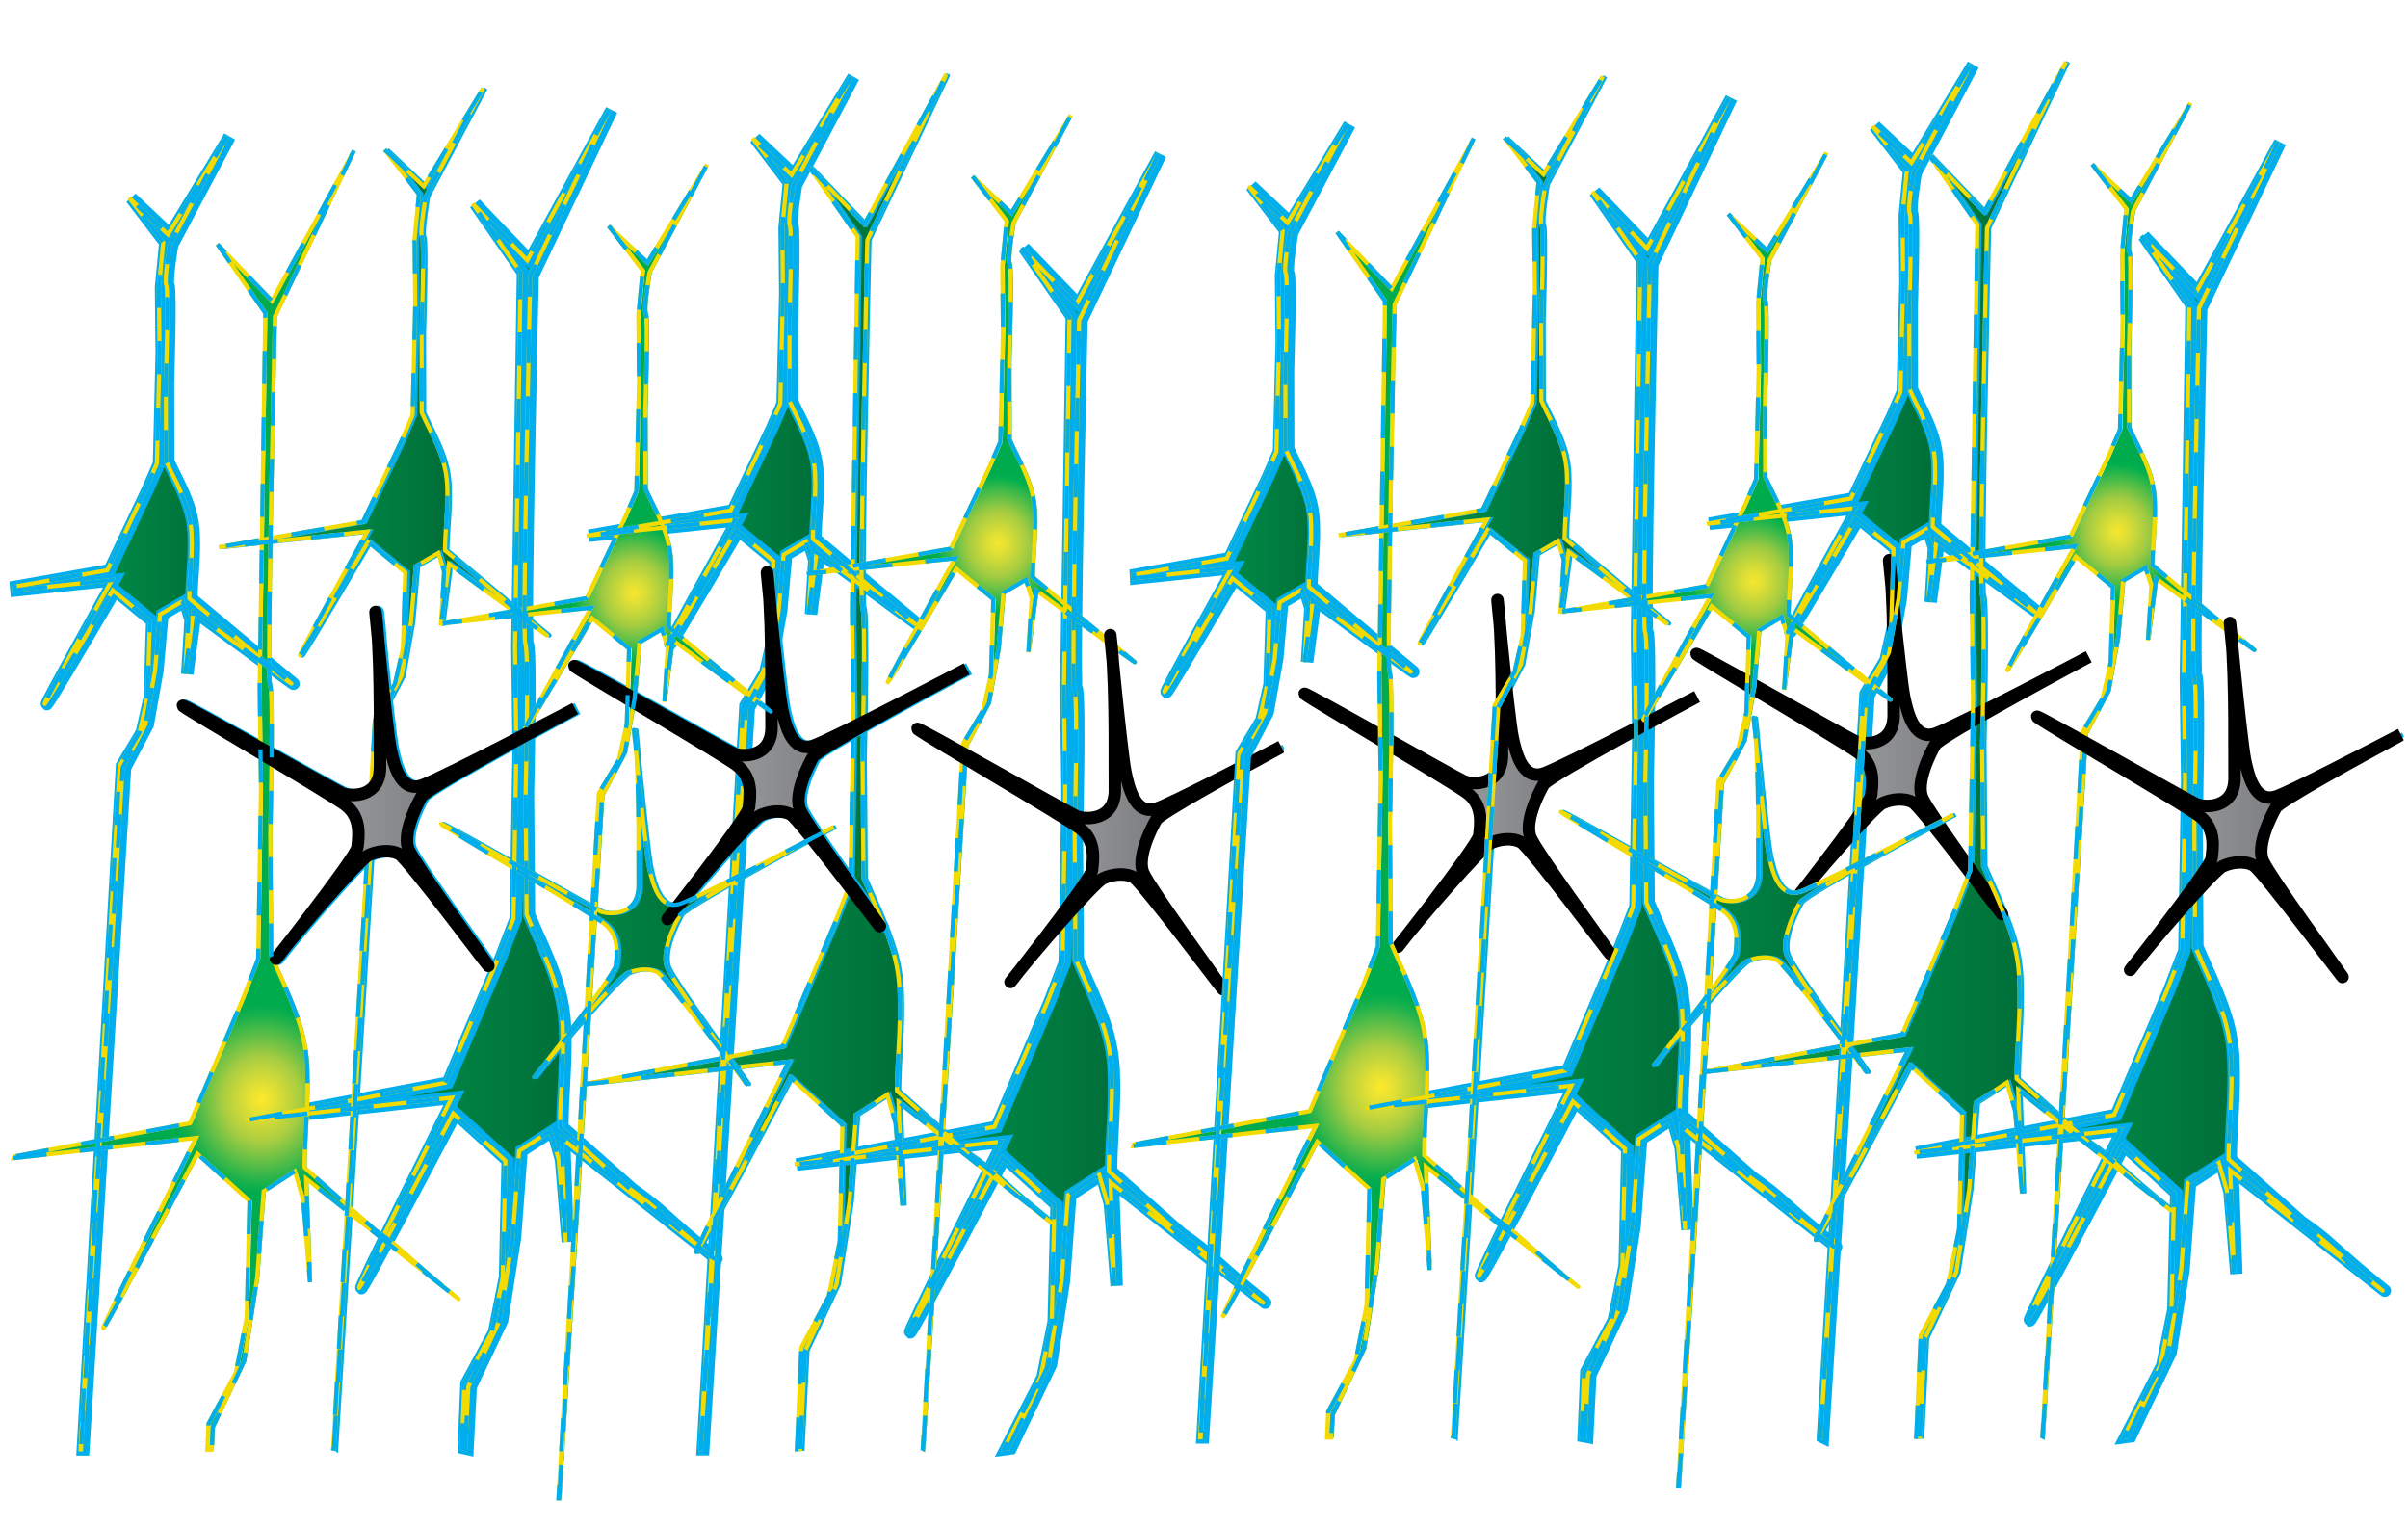 <?xml version="1.0" encoding="utf-8"?>
<!-- Generator: Adobe Illustrator 23.0.0, SVG Export Plug-In . SVG Version: 6.00 Build 0)  -->
<svg version="1.1" id="Layer_1" xmlns="http://www.w3.org/2000/svg" xmlns:xlink="http://www.w3.org/1999/xlink" x="0px" y="0px"
	 viewBox="0 0 145.04 91.96" style="enable-background:new 0 0 145.04 91.96;" xml:space="preserve">
<style type="text/css">
	.st0{fill:url(#SVGID_1_);stroke:#00AEED;stroke-width:0.25;}
	.st1{fill:url(#SVGID_2_);stroke:#00AEED;stroke-width:0.25;}
	.st2{fill:url(#SVGID_3_);stroke:#00AEED;stroke-width:0.75;}
	.st3{fill:url(#SVGID_4_);stroke:#00AEED;stroke-width:0.75;}
	.st4{fill:url(#SVGID_5_);stroke:#00AEED;stroke-width:0.75;}
	.st5{fill:url(#SVGID_6_);stroke:#00AEED;stroke-width:0.75;}
	.st6{fill:url(#SVGID_7_);stroke:#00AEED;stroke-width:0.75;}
	.st7{fill:url(#SVGID_8_);stroke:#00AEED;stroke-width:0.75;}
	.st8{fill:url(#SVGID_9_);}
	.st9{fill:url(#SVGID_10_);}
	.st10{fill:url(#SVGID_11_);stroke:#00AEED;stroke-width:0.25;}
	.st11{fill:url(#SVGID_12_);stroke:#00AEED;stroke-width:0.25;}
	.st12{fill:url(#SVGID_13_);}
	.st13{fill:none;stroke:#F3DA00;stroke-width:0.25;}
	.st14{fill:none;stroke:#00AEED;stroke-width:0.25;stroke-dasharray:2,2;}
	.st15{fill:url(#SVGID_14_);stroke:#000000;stroke-width:0.75;}
	.st16{fill:url(#SVGID_15_);stroke:#000000;stroke-width:0.75;}
	.st17{fill:url(#SVGID_16_);stroke:#000000;stroke-width:0.75;}
	.st18{fill:url(#SVGID_17_);stroke:#00AEED;stroke-width:0.25;}
	.st19{fill:url(#SVGID_18_);stroke:#00AEED;stroke-width:0.25;}
	.st20{fill:url(#SVGID_19_);stroke:#00AEED;stroke-width:0.75;}
	.st21{fill:url(#SVGID_20_);stroke:#00AEED;stroke-width:0.75;}
	.st22{fill:url(#SVGID_21_);stroke:#00AEED;stroke-width:0.75;}
	.st23{fill:url(#SVGID_22_);stroke:#00AEED;stroke-width:0.75;}
	.st24{fill:url(#SVGID_23_);stroke:#000000;stroke-width:0.75;}
	.st25{fill:url(#SVGID_24_);stroke:#000000;stroke-width:0.75;}
	.st26{fill:url(#SVGID_25_);}
	.st27{fill:url(#SVGID_26_);}
	.st28{fill:url(#SVGID_27_);stroke:#00AEED;stroke-width:0.25;}
	.st29{fill:url(#SVGID_28_);stroke:#00AEED;stroke-width:0.25;}
	.st30{fill:url(#SVGID_29_);}
	.st31{fill:url(#SVGID_30_);stroke:#000000;stroke-width:0.75;}
</style>
<g>
	<linearGradient id="SVGID_1_" gradientUnits="userSpaceOnUse" x1="13.341" y1="46.294" x2="33.103" y2="46.294">
		<stop  offset="0" style="stop-color:#00A451"/>
		<stop  offset="0.345" style="stop-color:#008946"/>
		<stop  offset="1" style="stop-color:#00562D"/>
	</linearGradient>
	<path class="st0" d="M20.25,87.24l0.71-11.52l0.01-0.11l1.97-32.28l1.37-2.6l0.58-3.25l0.3-3.39l1.35-0.79l0.35,1.12l-0.2,3.26
		l0.49-3.73c0,0,6.48,4.78,5.88,4.28c-2.04-1.68-3.78-3.14-3.78-3.14l-2.32-1.94l-0.01-0.06c0.02-1.23,0.19-2.46,0.14-3.69
		c-0.02-1.28-0.42-2.21-0.95-3.33c-0.21-0.4-0.39-0.8-0.59-1.22l-0.01-4.75c0,0,0.18-5.59,0.02-5.84c-0.14-0.25,0.23-2.43,0.23-2.43
		l3.46-6.51l-3.58,5.9l-2.34-2.2l2.05,2.67l-0.26,2.7l0.04,3.96l-0.16,6.65l-0.66,1.52l-2.33,4.91l-8.66,1.52l8.93-0.94
		c0,0-4.41,7.92-4.04,7.45c0.36-0.46,4.1-6.83,4.1-6.83l2.24,1.84l-0.14,4.55l-0.48,2.15l-1.2,2l-1.8,31.61l-0.02,0.16l-0.7,12.29
		L20.25,87.24z"/>
	<linearGradient id="SVGID_2_" gradientUnits="userSpaceOnUse" x1="35.216" y1="45.849" x2="63.436" y2="45.849">
		<stop  offset="0" style="stop-color:#00A451"/>
		<stop  offset="0.345" style="stop-color:#008946"/>
		<stop  offset="1" style="stop-color:#00562D"/>
	</linearGradient>
	<path class="st1" d="M48.34,87.25l0.3-5.92l1.89-3.99l0.78-5l0.39-5.21l1.88-1.21l0.5,1.73l0.41,4.95l-0.23-6.23
		c0,0,10.01,7.91,9.13,7.2c-3.25-2.61-3.07-2.79-4.98-4.12l-4.24-3.75l-0.01-0.1c0.02-1.9,0.24-3.78,0.17-5.69
		c-0.04-1.98-0.6-3.4-1.35-5.14c-0.29-0.62-0.55-1.24-0.83-1.88l-0.06-7.31c0,0,0.21-8.61-0.02-8.99c-0.2-0.38,0.3-22.13,0.3-22.13
		l4.76-10l-4.94,9.05l-3.28-3.41l2.88,4.14l-0.34,22.54l0.08,6.11l-0.17,10.25l-0.9,2.34l-3.2,7.55l-12.04,2.27l12.42-1.37
		c0,0-6.07,12.17-5.56,11.44c0.5-0.7,5.65-10.49,5.65-10.49l3.14,2.85l-0.16,7.01l-0.66,3.32l-1.65,3.08l-0.27,6.13L48.34,87.25z"/>
	<linearGradient id="SVGID_3_" gradientUnits="userSpaceOnUse" x1="0.971" y1="47.753" x2="17.702" y2="47.753">
		<stop  offset="0" style="stop-color:#00A451"/>
		<stop  offset="0.345" style="stop-color:#008946"/>
		<stop  offset="1" style="stop-color:#00562D"/>
	</linearGradient>
	<path class="st2" d="M0.99,35.55l5.89-0.62c0,0-4.41,7.92-4.04,7.45c0.36-0.46,4.09-6.83,4.09-6.83l2.24,1.84l-0.14,4.55
		l-0.48,2.15l-1.2,2.01L5.55,77.7l-0.02,0.16l-0.54,9.42l0.03,0l0.53-8.66l0.01-0.11l1.97-32.28l1.37-2.6l0.58-3.25l0.3-3.38
		l1.35-0.79l0.35,1.12l-0.2,3.26l0.49-3.73c0,0,6.48,4.78,5.87,4.28c-2.04-1.68-3.78-3.14-3.78-3.14l-2.32-1.94l-0.01-0.06
		c0.02-1.23,0.19-2.46,0.14-3.69c-0.02-1.28-0.42-2.21-0.95-3.33c-0.21-0.4-0.39-0.8-0.59-1.22l-0.01-4.75c0,0,0.18-5.59,0.02-5.84
		c-0.14-0.25,0.23-2.43,0.23-2.43l3.46-6.51l-3.58,5.9l-2.34-2.2l2.05,2.68l-0.26,2.7l0.04,3.96l-0.16,6.65l-0.66,1.52L6.6,34.34
		l-5.63,0.99L0.99,35.55z"/>
	<linearGradient id="SVGID_4_" gradientUnits="userSpaceOnUse" x1="14.924" y1="46.945" x2="43.144" y2="46.945">
		<stop  offset="0" style="stop-color:#00A451"/>
		<stop  offset="0.345" style="stop-color:#008946"/>
		<stop  offset="1" style="stop-color:#00562D"/>
	</linearGradient>
	<path class="st3" d="M28.16,87.25l0.19-3.74l1.89-3.99l0.78-5l0.39-5.21l1.88-1.21l0.5,1.73l0.41,4.95l-0.23-6.23
		c0,0,10.01,7.91,9.13,7.2c-3.25-2.61-3.07-2.79-4.98-4.12l-4.24-3.75l-0.01-0.1c0.02-1.9,0.24-3.78,0.17-5.69
		c-0.04-1.98-0.6-3.4-1.35-5.14c-0.29-0.62-0.55-1.24-0.83-1.88l-0.06-7.31c0,0,0.21-8.61-0.02-9c-0.2-0.38,0.3-22.13,0.3-22.13
		l4.76-10l-4.94,9.05l-3.28-3.41l2.88,4.14l-0.34,22.54l0.08,6.11l-0.17,10.25l-0.9,2.34l-3.2,7.55l-12.04,2.27l12.42-1.37
		c0,0-6.07,12.17-5.56,11.44c0.5-0.7,5.65-10.49,5.65-10.49l3.14,2.85l-0.16,7.01l-0.66,3.32L28.1,83.3l-0.16,3.9L28.16,87.25z"/>
	<linearGradient id="SVGID_5_" gradientUnits="userSpaceOnUse" x1="35.493" y1="45.948" x2="55.256" y2="45.948">
		<stop  offset="0" style="stop-color:#00A451"/>
		<stop  offset="0.345" style="stop-color:#008946"/>
		<stop  offset="1" style="stop-color:#00562D"/>
	</linearGradient>
	<path class="st4" d="M42.36,87.27l0.76-12.25l0.01-0.11l1.97-32.28l1.37-2.6l0.58-3.25l0.3-3.38l1.35-0.79l0.35,1.12l-0.2,3.26
		l0.49-3.73c0,0,6.48,4.78,5.88,4.28c-2.04-1.68-3.78-3.14-3.78-3.14l-2.32-1.94l-0.01-0.06c0.02-1.23,0.19-2.46,0.14-3.69
		c-0.02-1.28-0.42-2.21-0.95-3.33c-0.21-0.4-0.39-0.8-0.59-1.22l-0.01-4.75c0,0,0.18-5.59,0.02-5.84c-0.14-0.25,0.23-2.43,0.23-2.43
		l3.46-6.51l-3.58,5.9l-2.34-2.2L47.52,11l-0.26,2.7l0.04,3.96l-0.16,6.65l-0.66,1.52l-2.33,4.91l-8.67,1.52l8.94-0.94
		c0,0-4.41,7.92-4.04,7.45c0.36-0.46,4.1-6.83,4.1-6.83l2.24,1.84l-0.14,4.55l-0.48,2.15l-1.2,2.01L43.1,74.1l-0.02,0.16
		l-0.75,13.01H42.36z"/>
	<linearGradient id="SVGID_6_" gradientUnits="userSpaceOnUse" x1="47.99" y1="48.274" x2="76.209" y2="48.274">
		<stop  offset="0" style="stop-color:#00A451"/>
		<stop  offset="0.345" style="stop-color:#008946"/>
		<stop  offset="1" style="stop-color:#00562D"/>
	</linearGradient>
	<path class="st5" d="M60.88,87.22l2.42-5.05l0.78-5l0.39-5.21l1.88-1.21l0.5,1.73l0.41,4.95l-0.23-6.23c0,0,10.01,7.91,9.12,7.2
		c-3.25-2.61-3.06-2.79-4.98-4.11l-4.24-3.75l-0.01-0.1c0.02-1.9,0.24-3.78,0.17-5.69c-0.04-1.98-0.6-3.4-1.35-5.14
		c-0.29-0.62-0.55-1.24-0.83-1.88l-0.05-7.31c0,0,0.21-8.61-0.02-9c-0.2-0.38,0.3-22.13,0.3-22.13l4.76-10l-4.94,9.05l-3.28-3.41
		l2.88,4.14l-0.34,22.54l0.08,6.11l-0.17,10.25l-0.9,2.34l-3.2,7.55l-12.04,2.27l12.42-1.37c0,0-6.07,12.17-5.56,11.44
		c0.5-0.7,5.65-10.49,5.65-10.49l3.14,2.85l-0.17,7.01l-0.67,3.37l-2.22,4.32L60.88,87.22z"/>
	<linearGradient id="SVGID_7_" gradientUnits="userSpaceOnUse" x1="11.145" y1="47.502" x2="34.78" y2="47.502">
		<stop  offset="0" style="stop-color:#00A451"/>
		<stop  offset="0.345" style="stop-color:#008946"/>
		<stop  offset="1" style="stop-color:#00562D"/>
	</linearGradient>
	<path class="st6" d="M23.03,46.08c-0.02-0.57,0.07-5.91-0.19-8.46c-0.37-3.61,0.56,6.24,0.83,7.5c0.19,0.87,0.57,2.65,1.91,2.17
		c1.33-0.49,9.2-4.62,9.2-4.62s-8.94,4.76-9.25,5.3c-0.31,0.54-1.2,2.31-0.76,3.23c0.48,1.02,4.14,6.01,4.75,6.92
		c0.47,0.69-4.82-6.4-5.34-6.68c-0.52-0.29-1.29-0.2-1.84,0.05c-0.55,0.25-4.31,4.6-5.45,6.07c-1.14,1.47,4.7-5.92,4.77-6.53
		c0.06-0.62,0.27-1.79-0.71-2.54c-0.98-0.74-9.15-5.49-9.78-5.96c-0.63-0.48,9.15,5.07,9.57,5.24
		C21.24,47.98,23.1,48.07,23.03,46.08z"/>
	<linearGradient id="SVGID_8_" gradientUnits="userSpaceOnUse" x1="34.728" y1="45.102" x2="58.363" y2="45.102">
		<stop  offset="0" style="stop-color:#00A451"/>
		<stop  offset="0.345" style="stop-color:#008946"/>
		<stop  offset="1" style="stop-color:#00562D"/>
	</linearGradient>
	<path class="st7" d="M46.62,43.69c-0.02-0.57,0.07-5.91-0.19-8.46c-0.37-3.61,0.56,6.24,0.83,7.5c0.19,0.87,0.57,2.65,1.91,2.17
		c1.34-0.49,9.2-4.62,9.2-4.62s-8.94,4.76-9.25,5.3c-0.31,0.54-1.2,2.31-0.76,3.23c0.48,1.02,4.13,6.01,4.76,6.92
		c0.47,0.69-4.82-6.4-5.34-6.68c-0.52-0.29-1.29-0.2-1.84,0.05c-0.55,0.25-4.31,4.61-5.45,6.07c-1.14,1.47,4.7-5.92,4.77-6.53
		c0.07-0.62,0.27-1.79-0.71-2.54c-0.98-0.74-9.15-5.49-9.78-5.96c-0.63-0.48,9.15,5.07,9.57,5.24
		C44.83,45.58,46.68,45.67,46.62,43.69z"/>
	
		<radialGradient id="SVGID_9_" cx="136.959" cy="62.621" r="5.284" gradientTransform="matrix(0.763 0 0 0.832 -44.383 -19.366)" gradientUnits="userSpaceOnUse">
		<stop  offset="0" style="stop-color:#F5E72E"/>
		<stop  offset="0.147" style="stop-color:#DFDF35"/>
		<stop  offset="0.462" style="stop-color:#A1CB42"/>
		<stop  offset="0.916" style="stop-color:#00AF4D"/>
		<stop  offset="1" style="stop-color:#00AB4E"/>
	</radialGradient>
	<path class="st8" d="M55.74,87.25l0.61-9.92l0.01-0.11l1.97-32.28l1.37-2.6l0.58-3.25l0.3-3.39l1.35-0.79l0.35,1.12l-0.2,3.26
		l0.49-3.73c0,0,6.48,4.78,5.88,4.28c-2.04-1.68-3.78-3.14-3.78-3.14l-2.32-1.94l-0.01-0.06c0.02-1.23,0.19-2.46,0.14-3.69
		c-0.02-1.28-0.42-2.21-0.95-3.33c-0.21-0.4-0.39-0.8-0.59-1.22l-0.01-4.75c0,0,0.18-5.59,0.02-5.84c-0.14-0.25,0.23-2.43,0.23-2.43
		l3.46-6.51l-3.58,5.9l-2.34-2.2l2.05,2.67L60.51,16l0.04,3.96l-0.16,6.65l-0.66,1.52l-2.33,4.91l-8.66,1.52l8.93-0.94
		c0,0-4.41,7.92-4.04,7.45c0.36-0.46,4.1-6.83,4.1-6.83l2.24,1.84l-0.14,4.55l-0.48,2.15l-1.2,2l-1.8,31.61l-0.02,0.16l-0.61,10.69
		L55.74,87.25z"/>
	
		<radialGradient id="SVGID_10_" cx="78.818" cy="102.865" r="6.853" gradientTransform="matrix(0.763 0 0 0.832 -44.383 -19.366)" gradientUnits="userSpaceOnUse">
		<stop  offset="0" style="stop-color:#FDE92B"/>
		<stop  offset="0.143" style="stop-color:#E6E133"/>
		<stop  offset="0.447" style="stop-color:#A9CD41"/>
		<stop  offset="0.886" style="stop-color:#1AB14C"/>
		<stop  offset="1" style="stop-color:#00AB4E"/>
	</radialGradient>
	<path class="st9" d="M0.96,69.74l10.98-1.21c0,0-6.07,12.17-5.56,11.44c0.5-0.7,5.65-10.49,5.65-10.49l3.14,2.85L15,79.34
		l-0.66,3.32l-1.65,3.08l-0.07,1.56l0.26,0l0.07-1.36l1.89-3.99l0.78-5l0.39-5.21l1.88-1.21l0.5,1.73l0.41,4.95l-0.23-6.23
		c0,0,10.01,7.91,9.13,7.2c-3.25-2.61-3.07-2.79-4.98-4.12l-4.24-3.75l-0.01-0.1c0.02-1.9,0.25-3.78,0.17-5.69
		c-0.04-1.98-0.6-3.4-1.35-5.14c-0.29-0.62-0.55-1.24-0.83-1.88l-0.06-7.31c0,0,0.21-8.61-0.02-8.99c-0.2-0.38,0.3-22.13,0.3-22.13
		l4.76-10l-4.94,9.05l-3.28-3.41l2.88,4.14l-0.34,22.54l0.08,6.11l-0.17,10.25l-0.9,2.34l-3.2,7.55l-10.59,2L0.96,69.74z"/>
	<linearGradient id="SVGID_11_" gradientUnits="userSpaceOnUse" x1="26.713" y1="54.613" x2="50.349" y2="54.613">
		<stop  offset="0" style="stop-color:#00A451"/>
		<stop  offset="0.345" style="stop-color:#008946"/>
		<stop  offset="1" style="stop-color:#00562D"/>
	</linearGradient>
	<path class="st10" d="M38.6,53.2c-0.02-0.57,0.07-5.91-0.19-8.46c-0.37-3.61,0.56,6.24,0.83,7.5c0.19,0.87,0.57,2.65,1.91,2.17
		c1.33-0.49,9.2-4.62,9.2-4.62s-8.94,4.76-9.25,5.3c-0.31,0.54-1.2,2.31-0.76,3.23c0.48,1.02,4.14,6.01,4.76,6.92
		c0.47,0.69-4.82-6.4-5.34-6.68c-0.52-0.29-1.29-0.2-1.84,0.05c-0.55,0.25-4.31,4.6-5.45,6.07c-1.14,1.47,4.7-5.92,4.77-6.53
		c0.06-0.62,0.27-1.79-0.71-2.54c-0.98-0.74-9.15-5.49-9.78-5.96c-0.63-0.48,9.15,5.07,9.57,5.25C36.81,55.09,38.67,55.19,38.6,53.2
		z"/>
	<linearGradient id="SVGID_12_" gradientUnits="userSpaceOnUse" x1="55.386" y1="48.899" x2="77.294" y2="48.899">
		<stop  offset="0" style="stop-color:#00A451"/>
		<stop  offset="0.345" style="stop-color:#008946"/>
		<stop  offset="1" style="stop-color:#00562D"/>
	</linearGradient>
	<path class="st11" d="M77.29,45c-2.62,1.41-7.29,3.98-7.51,4.37c-0.31,0.54-1.2,2.31-0.76,3.23c0.48,1.02,4.13,6.01,4.75,6.92
		c0.47,0.69-4.82-6.39-5.34-6.68c-0.52-0.29-1.29-0.2-1.84,0.05c-0.56,0.25-4.31,4.6-5.45,6.07c-1.14,1.47,4.7-5.92,4.77-6.53
		c0.07-0.62,0.27-1.79-0.71-2.54c-0.98-0.74-9.15-5.49-9.78-5.97c-0.63-0.48,9.14,5.07,9.57,5.24c0.5,0.21,2.36,0.3,2.29-1.69
		c-0.02-0.57,0.07-5.91-0.19-8.46c-0.37-3.61,0.56,6.24,0.83,7.5c0.19,0.87,0.57,2.65,1.91,2.17c0.94-0.34,5.07-2.47,7.47-3.72"/>
	
		<radialGradient id="SVGID_13_" cx="108.234" cy="66.212" r="5.284" gradientTransform="matrix(0.763 0 0 0.832 -44.383 -19.366)" gradientUnits="userSpaceOnUse">
		<stop  offset="0" style="stop-color:#F5E72E"/>
		<stop  offset="0.147" style="stop-color:#DFDF35"/>
		<stop  offset="0.462" style="stop-color:#A1CB42"/>
		<stop  offset="0.916" style="stop-color:#00AF4D"/>
		<stop  offset="1" style="stop-color:#00AB4E"/>
	</radialGradient>
	<path class="st12" d="M33.82,90.23l0.61-9.92l0.01-0.11l1.97-32.28l1.37-2.6l0.58-3.25l0.3-3.39l1.35-0.79l0.35,1.12l-0.2,3.26
		l0.49-3.73c0,0,6.48,4.78,5.88,4.28c-2.04-1.68-3.78-3.14-3.78-3.14l-2.32-1.94l-0.01-0.06c0.02-1.23,0.19-2.46,0.14-3.69
		c-0.02-1.28-0.42-2.21-0.95-3.33c-0.21-0.4-0.39-0.8-0.59-1.22l-0.01-4.75c0,0,0.18-5.59,0.02-5.84c-0.14-0.25,0.23-2.43,0.23-2.43
		l3.46-6.51l-3.58,5.9l-2.34-2.2l2.05,2.67l-0.26,2.7l0.04,3.96l-0.16,6.65l-0.66,1.52l-2.33,4.91l-8.66,1.52l8.93-0.94
		c0,0-4.41,7.92-4.04,7.45c0.36-0.46,4.1-6.83,4.1-6.83l2.24,1.84l-0.14,4.55l-0.48,2.15l-1.2,2l-1.8,31.61l-0.02,0.16l-0.61,10.69
		L33.82,90.23z"/>
	<path class="st13" d="M20.11,87.24l0.71-11.52l0.01-0.11l1.97-32.28l1.37-2.6l0.58-3.25l0.3-3.39l1.35-0.79l0.35,1.12l-0.2,3.26
		l0.49-3.73c0,0,6.48,4.78,5.87,4.28c-2.04-1.68-3.78-3.14-3.78-3.14l-2.32-1.94l-0.01-0.06c0.02-1.23,0.19-2.46,0.14-3.69
		c-0.02-1.28-0.42-2.21-0.95-3.33c-0.21-0.4-0.39-0.8-0.59-1.22l-0.01-4.75c0,0,0.18-5.59,0.02-5.84c-0.14-0.25,0.23-2.43,0.23-2.43
		l3.46-6.51l-3.58,5.9l-2.34-2.2l2.05,2.67l-0.26,2.7l0.04,3.96l-0.16,6.65l-0.66,1.52l-2.33,4.91l-8.67,1.52l8.93-0.94
		c0,0-4.41,7.92-4.04,7.45c0.36-0.46,4.09-6.83,4.09-6.83l2.24,1.84l-0.14,4.55l-0.48,2.15l-1.2,2l-1.8,31.61l-0.02,0.16l-0.7,12.29
		L20.11,87.24z"/>
	<path class="st13" d="M48.2,87.25l0.3-5.92l1.89-3.99l0.78-5l0.39-5.21l1.88-1.21l0.5,1.73l0.41,4.95l-0.23-6.23
		c0,0,10.01,7.91,9.13,7.2c-3.25-2.61-3.07-2.79-4.98-4.12l-4.24-3.75l-0.01-0.1c0.02-1.9,0.25-3.78,0.17-5.69
		c-0.04-1.98-0.6-3.4-1.35-5.14c-0.29-0.62-0.55-1.24-0.83-1.88l-0.06-7.31c0,0,0.21-8.61-0.01-8.99c-0.2-0.38,0.3-22.13,0.3-22.13
		l4.76-10l-4.94,9.05l-3.28-3.41l2.88,4.14l-0.34,22.54l0.08,6.11l-0.17,10.25l-0.9,2.34l-3.2,7.55l-12.04,2.27l12.42-1.37
		c0,0-6.07,12.17-5.56,11.44c0.5-0.7,5.65-10.49,5.65-10.49l3.14,2.85l-0.16,7.01l-0.66,3.32l-1.65,3.08l-0.27,6.13L48.2,87.25z"/>
	<path class="st13" d="M0.85,35.55l5.89-0.62c0,0-4.41,7.92-4.04,7.45c0.36-0.46,4.09-6.83,4.09-6.83l2.24,1.84l-0.14,4.55
		l-0.48,2.15l-1.2,2.01L5.41,77.7l-0.02,0.16l-0.54,9.42l0.03,0l0.53-8.66l0.01-0.11l1.97-32.28l1.37-2.6l0.58-3.25l0.3-3.38
		L11,36.2l0.35,1.12l-0.2,3.26l0.49-3.73c0,0,6.48,4.78,5.87,4.28c-2.04-1.68-3.78-3.14-3.78-3.14l-2.32-1.94l-0.01-0.06
		c0.02-1.23,0.19-2.46,0.14-3.69c-0.02-1.28-0.42-2.21-0.95-3.33c-0.21-0.4-0.39-0.8-0.59-1.22l-0.01-4.75c0,0,0.18-5.59,0.02-5.84
		c-0.14-0.25,0.23-2.43,0.23-2.43l3.46-6.51l-3.58,5.9l-2.34-2.2l2.05,2.68l-0.26,2.7l0.04,3.96l-0.16,6.65l-0.66,1.52l-2.33,4.91
		l-5.63,0.99L0.85,35.55z"/>
	<path class="st13" d="M28.02,87.25l0.19-3.74l1.89-3.99l0.78-5l0.39-5.21l1.88-1.21l0.5,1.73l0.41,4.95l-0.23-6.23
		c0,0,10.01,7.91,9.13,7.2c-3.25-2.61-3.07-2.79-4.98-4.12l-4.24-3.75l-0.01-0.1c0.02-1.9,0.24-3.78,0.17-5.69
		c-0.04-1.98-0.6-3.4-1.35-5.14c-0.29-0.62-0.55-1.24-0.83-1.88l-0.06-7.31c0,0,0.21-8.61-0.02-9c-0.2-0.38,0.3-22.13,0.3-22.13
		l4.76-10l-4.94,9.05l-3.28-3.41l2.88,4.14l-0.34,22.54l0.08,6.11l-0.17,10.25l-0.9,2.34l-3.2,7.55l-12.04,2.27l12.42-1.37
		c0,0-6.07,12.17-5.56,11.44c0.5-0.7,5.65-10.49,5.65-10.49l3.14,2.85l-0.16,7.01l-0.66,3.32l-1.65,3.08l-0.16,3.9L28.02,87.25z"/>
	<path class="st13" d="M42.21,87.27l0.76-12.25l0.01-0.11l1.97-32.28l1.37-2.6l0.58-3.25l0.3-3.38l1.35-0.79l0.35,1.12l-0.2,3.26
		l0.49-3.73c0,0,6.48,4.78,5.88,4.28c-2.04-1.68-3.78-3.14-3.78-3.14l-2.32-1.94l-0.01-0.06c0.02-1.23,0.19-2.46,0.14-3.69
		c-0.02-1.28-0.42-2.21-0.95-3.33c-0.21-0.4-0.39-0.8-0.59-1.22l-0.01-4.75c0,0,0.18-5.59,0.02-5.84c-0.14-0.25,0.23-2.43,0.23-2.43
		l3.46-6.51l-3.58,5.9l-2.34-2.2L47.38,11l-0.26,2.7l0.04,3.96L47,24.31l-0.66,1.52l-2.33,4.91l-8.67,1.52l8.94-0.94
		c0,0-4.41,7.92-4.04,7.45c0.36-0.46,4.1-6.83,4.1-6.83l2.24,1.84l-0.14,4.55l-0.48,2.15l-1.2,2.01l-1.8,31.61l-0.02,0.16
		L42.2,87.27H42.21z"/>
	<path class="st13" d="M60.74,87.22l2.42-5.05l0.78-5l0.39-5.21l1.88-1.21l0.5,1.73l0.41,4.95l-0.23-6.23c0,0,10.01,7.91,9.13,7.2
		c-3.25-2.61-3.07-2.79-4.98-4.11l-4.24-3.75l-0.01-0.1c0.02-1.9,0.24-3.78,0.17-5.69c-0.04-1.98-0.6-3.4-1.35-5.14
		c-0.29-0.62-0.55-1.24-0.83-1.88l-0.05-7.31c0,0,0.21-8.61-0.02-9C64.5,41.04,65,19.29,65,19.29l4.76-10l-4.94,9.05l-3.28-3.41
		l2.88,4.14l-0.34,22.54l0.08,6.11L64,57.96l-0.9,2.34l-3.2,7.55l-12.04,2.27l12.42-1.37c0,0-6.07,12.17-5.56,11.44
		c0.5-0.7,5.65-10.49,5.65-10.49l3.14,2.85l-0.16,7.01l-0.67,3.37l-2.21,4.32L60.74,87.22z"/>
	<path class="st13" d="M22.89,46.08c-0.02-0.57,0.07-5.91-0.19-8.46c-0.37-3.61,0.56,6.24,0.83,7.5c0.19,0.87,0.57,2.65,1.91,2.17
		c1.33-0.49,9.2-4.62,9.2-4.62s-8.94,4.76-9.25,5.3c-0.31,0.54-1.2,2.31-0.76,3.23c0.48,1.02,4.14,6.01,4.76,6.92
		c0.47,0.69-4.82-6.4-5.34-6.68c-0.52-0.29-1.29-0.2-1.84,0.05c-0.55,0.25-4.31,4.6-5.45,6.07c-1.14,1.47,4.7-5.92,4.77-6.53
		c0.06-0.62,0.26-1.79-0.71-2.54c-0.98-0.74-9.15-5.49-9.78-5.96c-0.63-0.48,9.15,5.07,9.57,5.24
		C21.1,47.98,22.96,48.07,22.89,46.08z"/>
	<path class="st13" d="M46.47,43.69c-0.02-0.57,0.07-5.91-0.19-8.46c-0.37-3.61,0.56,6.24,0.83,7.5c0.19,0.87,0.57,2.65,1.91,2.17
		c1.34-0.49,9.2-4.62,9.2-4.62s-8.94,4.76-9.25,5.3c-0.31,0.54-1.2,2.31-0.76,3.23c0.48,1.02,4.14,6.01,4.76,6.92
		c0.47,0.69-4.82-6.4-5.34-6.68c-0.52-0.29-1.29-0.2-1.84,0.05c-0.55,0.25-4.31,4.61-5.45,6.07c-1.14,1.47,4.7-5.92,4.77-6.53
		c0.07-0.62,0.27-1.79-0.71-2.54c-0.98-0.74-9.15-5.49-9.78-5.96c-0.63-0.48,9.15,5.07,9.57,5.24
		C44.68,45.58,46.54,45.67,46.47,43.69z"/>
	<path class="st13" d="M55.6,87.25l0.61-9.92l0.01-0.11l1.97-32.28l1.37-2.6l0.58-3.25l0.3-3.39l1.35-0.79l0.35,1.12l-0.2,3.26
		l0.49-3.73c0,0,6.48,4.78,5.88,4.28c-2.04-1.68-3.78-3.14-3.78-3.14l-2.32-1.94L62.2,34.7c0.02-1.23,0.19-2.46,0.14-3.69
		c-0.02-1.28-0.42-2.21-0.95-3.33c-0.21-0.4-0.39-0.8-0.59-1.22l-0.01-4.75c0,0,0.18-5.59,0.02-5.84c-0.14-0.25,0.23-2.43,0.23-2.43
		l3.46-6.51l-3.58,5.9l-2.34-2.2l2.05,2.67L60.37,16l0.04,3.96l-0.16,6.65l-0.66,1.52l-2.33,4.91l-8.66,1.52l8.93-0.94
		c0,0-4.41,7.92-4.04,7.45c0.36-0.46,4.1-6.83,4.1-6.83l2.24,1.84l-0.14,4.55l-0.48,2.15l-1.2,2l-1.8,31.61l-0.02,0.16l-0.61,10.69
		L55.6,87.25z"/>
	<path class="st13" d="M0.82,69.74l10.98-1.21c0,0-6.07,12.17-5.56,11.44c0.5-0.7,5.65-10.49,5.65-10.49l3.14,2.85l-0.17,7.01
		l-0.65,3.32l-1.65,3.08l-0.07,1.56l0.26,0l0.07-1.36l1.89-3.99l0.78-5l0.39-5.21l1.88-1.21l0.5,1.73l0.41,4.95l-0.23-6.23
		c0,0,10.01,7.91,9.13,7.2c-3.25-2.61-3.07-2.79-4.98-4.12l-4.24-3.75l-0.01-0.1c0.02-1.9,0.24-3.78,0.17-5.69
		c-0.04-1.98-0.6-3.4-1.35-5.14c-0.29-0.62-0.55-1.24-0.83-1.88l-0.05-7.31c0,0,0.21-8.61-0.02-8.99c-0.2-0.38,0.3-22.13,0.3-22.13
		l4.76-10l-4.94,9.05l-3.28-3.41l2.88,4.14l-0.34,22.54l0.08,6.11l-0.17,10.25l-0.9,2.34l-3.2,7.55l-10.59,2L0.82,69.74z"/>
	<path class="st13" d="M38.46,53.2c-0.02-0.57,0.07-5.91-0.19-8.46c-0.37-3.61,0.56,6.24,0.83,7.5c0.19,0.87,0.57,2.65,1.91,2.17
		c1.34-0.49,9.2-4.62,9.2-4.62s-8.94,4.76-9.25,5.3c-0.31,0.54-1.2,2.31-0.76,3.23c0.48,1.02,4.13,6.01,4.75,6.92
		c0.47,0.69-4.82-6.4-5.34-6.68c-0.52-0.29-1.29-0.2-1.84,0.05c-0.55,0.25-4.31,4.6-5.45,6.07c-1.14,1.47,4.7-5.92,4.77-6.53
		c0.06-0.62,0.26-1.79-0.71-2.54c-0.98-0.74-9.15-5.49-9.78-5.96c-0.63-0.48,9.15,5.07,9.57,5.24
		C36.67,55.09,38.53,55.19,38.46,53.2z"/>
	<path class="st13" d="M77.15,45c-2.62,1.41-7.29,3.98-7.51,4.37c-0.31,0.54-1.2,2.31-0.76,3.23c0.48,1.02,4.13,6.01,4.75,6.92
		c0.47,0.69-4.82-6.39-5.34-6.68c-0.52-0.29-1.29-0.2-1.84,0.05c-0.56,0.25-4.31,4.6-5.45,6.07c-1.14,1.47,4.7-5.92,4.77-6.53
		c0.07-0.62,0.27-1.79-0.71-2.54c-0.98-0.74-9.15-5.49-9.77-5.97c-0.63-0.48,9.14,5.07,9.57,5.24c0.5,0.21,2.36,0.3,2.29-1.69
		c-0.02-0.57,0.07-5.91-0.19-8.46c-0.37-3.61,0.56,6.24,0.83,7.5c0.19,0.87,0.57,2.65,1.91,2.17c0.94-0.34,5.07-2.47,7.47-3.72"/>
	<path class="st13" d="M33.68,90.23l0.61-9.92l0.01-0.11l1.97-32.28l1.37-2.6l0.58-3.25l0.3-3.39l1.35-0.79l0.35,1.12l-0.2,3.26
		l0.49-3.73c0,0,6.48,4.78,5.88,4.28c-2.04-1.68-3.78-3.14-3.78-3.14l-2.32-1.94l-0.01-0.06c0.02-1.23,0.19-2.46,0.14-3.69
		c-0.02-1.28-0.42-2.21-0.95-3.33c-0.2-0.4-0.39-0.8-0.59-1.22l-0.01-4.75c0,0,0.18-5.59,0.02-5.84c-0.14-0.25,0.23-2.43,0.23-2.43
		l3.46-6.51l-3.58,5.9l-2.34-2.2l2.05,2.67l-0.26,2.7l0.04,3.96l-0.16,6.65l-0.66,1.52l-2.33,4.91l-8.67,1.52l8.93-0.94
		c0,0-4.41,7.92-4.04,7.45c0.36-0.46,4.09-6.83,4.09-6.83l2.24,1.84l-0.14,4.55l-0.48,2.15l-1.2,2.01l-1.8,31.61l-0.02,0.16
		l-0.61,10.69L33.68,90.23z"/>
	<path class="st14" d="M20.11,87.24l0.71-11.52l0.01-0.11l1.97-32.28l1.37-2.6l0.58-3.25l0.3-3.39l1.35-0.79l0.35,1.12l-0.2,3.26
		l0.49-3.73c0,0,6.48,4.78,5.87,4.28c-2.04-1.68-3.78-3.14-3.78-3.14l-2.32-1.94l-0.01-0.06c0.02-1.23,0.19-2.46,0.14-3.69
		c-0.02-1.28-0.42-2.21-0.95-3.33c-0.21-0.4-0.39-0.8-0.59-1.22l-0.01-4.75c0,0,0.18-5.59,0.02-5.84c-0.14-0.25,0.23-2.43,0.23-2.43
		l3.46-6.51l-3.58,5.9l-2.34-2.2l2.05,2.67l-0.26,2.7l0.04,3.96l-0.16,6.65l-0.66,1.52l-2.33,4.91l-8.67,1.52l8.93-0.94
		c0,0-4.41,7.92-4.04,7.45c0.36-0.46,4.09-6.83,4.09-6.83l2.24,1.84l-0.14,4.55l-0.48,2.15l-1.2,2l-1.8,31.61l-0.02,0.16l-0.7,12.29
		L20.11,87.24z"/>
	<path class="st14" d="M48.2,87.25l0.3-5.92l1.89-3.99l0.78-5l0.39-5.21l1.88-1.21l0.5,1.73l0.41,4.95l-0.23-6.23
		c0,0,10.01,7.91,9.13,7.2c-3.25-2.61-3.07-2.79-4.98-4.12l-4.24-3.75l-0.01-0.1c0.02-1.9,0.25-3.78,0.17-5.69
		c-0.04-1.98-0.6-3.4-1.35-5.14c-0.29-0.62-0.55-1.24-0.83-1.88l-0.06-7.31c0,0,0.21-8.61-0.01-8.99c-0.2-0.38,0.3-22.13,0.3-22.13
		l4.76-10l-4.94,9.05l-3.28-3.41l2.88,4.14l-0.34,22.54l0.08,6.11l-0.17,10.25l-0.9,2.34l-3.2,7.55l-12.04,2.27l12.42-1.37
		c0,0-6.07,12.17-5.56,11.44c0.5-0.7,5.65-10.49,5.65-10.49l3.14,2.85l-0.16,7.01l-0.66,3.32l-1.65,3.08l-0.27,6.13L48.2,87.25z"/>
	<path class="st14" d="M0.85,35.55l5.89-0.62c0,0-4.41,7.92-4.04,7.45c0.36-0.46,4.09-6.83,4.09-6.83l2.24,1.84l-0.14,4.55
		l-0.48,2.15l-1.2,2.01L5.41,77.7l-0.02,0.16l-0.54,9.42l0.03,0l0.53-8.66l0.01-0.11l1.97-32.28l1.37-2.6l0.58-3.25l0.3-3.38
		L11,36.2l0.35,1.12l-0.2,3.26l0.49-3.73c0,0,6.48,4.78,5.87,4.28c-2.04-1.68-3.78-3.14-3.78-3.14l-2.32-1.94l-0.01-0.06
		c0.02-1.23,0.19-2.46,0.14-3.69c-0.02-1.28-0.42-2.21-0.95-3.33c-0.21-0.4-0.39-0.8-0.59-1.22l-0.01-4.75c0,0,0.18-5.59,0.02-5.84
		c-0.14-0.25,0.23-2.43,0.23-2.43l3.46-6.51l-3.58,5.9l-2.34-2.2l2.05,2.68l-0.26,2.7l0.04,3.96l-0.16,6.65l-0.66,1.52l-2.33,4.91
		l-5.63,0.99L0.85,35.55z"/>
	<path class="st14" d="M28.02,87.25l0.19-3.74l1.89-3.99l0.78-5l0.39-5.21l1.88-1.21l0.5,1.73l0.41,4.95l-0.23-6.23
		c0,0,10.01,7.91,9.13,7.2c-3.25-2.61-3.07-2.79-4.98-4.12l-4.24-3.75l-0.01-0.1c0.02-1.9,0.24-3.78,0.17-5.69
		c-0.04-1.98-0.6-3.4-1.35-5.14c-0.29-0.62-0.55-1.24-0.83-1.88l-0.06-7.31c0,0,0.21-8.61-0.02-9c-0.2-0.38,0.3-22.13,0.3-22.13
		l4.76-10l-4.94,9.05l-3.28-3.41l2.88,4.14l-0.34,22.54l0.08,6.11l-0.17,10.25l-0.9,2.34l-3.2,7.55l-12.04,2.27l12.42-1.37
		c0,0-6.07,12.17-5.56,11.44c0.5-0.7,5.65-10.49,5.65-10.49l3.14,2.85l-0.16,7.01l-0.66,3.32l-1.65,3.08l-0.16,3.9L28.02,87.25z"/>
	<path class="st14" d="M42.21,87.27l0.76-12.25l0.01-0.11l1.97-32.28l1.37-2.6l0.58-3.25l0.3-3.38l1.35-0.79l0.35,1.12l-0.2,3.26
		l0.49-3.73c0,0,6.48,4.78,5.88,4.28c-2.04-1.68-3.78-3.14-3.78-3.14l-2.32-1.94l-0.01-0.06c0.02-1.23,0.19-2.46,0.14-3.69
		c-0.02-1.28-0.42-2.21-0.95-3.33c-0.21-0.4-0.39-0.8-0.59-1.22l-0.01-4.75c0,0,0.18-5.59,0.02-5.84c-0.14-0.25,0.23-2.43,0.23-2.43
		l3.46-6.51l-3.58,5.9l-2.34-2.2L47.38,11l-0.26,2.7l0.04,3.96L47,24.31l-0.66,1.52l-2.33,4.91l-8.67,1.52l8.94-0.94
		c0,0-4.41,7.92-4.04,7.45c0.36-0.46,4.1-6.83,4.1-6.83l2.24,1.84l-0.14,4.55l-0.48,2.15l-1.2,2.01l-1.8,31.61l-0.02,0.16
		L42.2,87.27H42.21z"/>
	<path class="st14" d="M60.74,87.22l2.42-5.05l0.78-5l0.39-5.21l1.88-1.21l0.5,1.73l0.41,4.95l-0.23-6.23c0,0,10.01,7.91,9.13,7.2
		c-3.25-2.61-3.07-2.79-4.98-4.11l-4.24-3.75l-0.01-0.1c0.02-1.9,0.24-3.78,0.17-5.69c-0.04-1.98-0.6-3.4-1.35-5.14
		c-0.29-0.62-0.55-1.24-0.83-1.88l-0.05-7.31c0,0,0.21-8.61-0.02-9C64.5,41.04,65,19.29,65,19.29l4.76-10l-4.94,9.05l-3.28-3.41
		l2.88,4.14l-0.34,22.54l0.08,6.11L64,57.96l-0.9,2.34l-3.2,7.55l-12.04,2.27l12.42-1.37c0,0-6.07,12.17-5.56,11.44
		c0.5-0.7,5.65-10.49,5.65-10.49l3.14,2.85l-0.16,7.01l-0.67,3.37l-2.21,4.32L60.74,87.22z"/>
	<linearGradient id="SVGID_14_" gradientUnits="userSpaceOnUse" x1="11.004" y1="47.502" x2="34.64" y2="47.502">
		<stop  offset="0" style="stop-color:#BCBEC0"/>
		<stop  offset="0.267" style="stop-color:#A4A6A8"/>
		<stop  offset="0.845" style="stop-color:#6A6B6E"/>
		<stop  offset="1" style="stop-color:#58595B"/>
	</linearGradient>
	<path class="st15" d="M22.89,46.08c-0.02-0.57,0.07-5.91-0.19-8.46c-0.37-3.61,0.56,6.24,0.83,7.5c0.19,0.87,0.57,2.65,1.91,2.17
		c1.33-0.49,9.2-4.62,9.2-4.62s-8.94,4.76-9.25,5.3c-0.31,0.54-1.2,2.31-0.76,3.23c0.48,1.02,4.14,6.01,4.76,6.92
		c0.47,0.69-4.82-6.4-5.34-6.68c-0.52-0.29-1.29-0.2-1.84,0.05c-0.55,0.25-4.31,4.6-5.45,6.07c-1.14,1.47,4.7-5.92,4.77-6.53
		c0.06-0.62,0.26-1.79-0.71-2.54c-0.98-0.74-9.15-5.49-9.78-5.96c-0.63-0.48,9.15,5.07,9.57,5.24
		C21.1,47.98,22.96,48.07,22.89,46.08z"/>
	<linearGradient id="SVGID_15_" gradientUnits="userSpaceOnUse" x1="34.587" y1="45.102" x2="58.223" y2="45.102">
		<stop  offset="0" style="stop-color:#BCBEC0"/>
		<stop  offset="0.267" style="stop-color:#A4A6A8"/>
		<stop  offset="0.845" style="stop-color:#6A6B6E"/>
		<stop  offset="1" style="stop-color:#58595B"/>
	</linearGradient>
	<path class="st16" d="M46.47,43.69c-0.02-0.57,0.07-5.91-0.19-8.46c-0.37-3.61,0.56,6.24,0.83,7.5c0.19,0.87,0.57,2.65,1.91,2.17
		c1.34-0.49,9.2-4.62,9.2-4.62s-8.94,4.76-9.25,5.3c-0.31,0.54-1.2,2.31-0.76,3.23c0.48,1.02,4.14,6.01,4.76,6.92
		c0.47,0.69-4.82-6.4-5.34-6.68c-0.52-0.29-1.29-0.2-1.84,0.05c-0.55,0.25-4.31,4.61-5.45,6.07c-1.14,1.47,4.7-5.92,4.77-6.53
		c0.07-0.62,0.27-1.79-0.71-2.54c-0.98-0.74-9.15-5.49-9.78-5.96c-0.63-0.48,9.15,5.07,9.57,5.24
		C44.68,45.58,46.54,45.67,46.47,43.69z"/>
	<path class="st14" d="M55.6,87.25l0.61-9.92l0.01-0.11l1.97-32.28l1.37-2.6l0.58-3.25l0.3-3.39l1.35-0.79l0.35,1.12l-0.2,3.26
		l0.49-3.73c0,0,6.48,4.78,5.88,4.28c-2.04-1.68-3.78-3.14-3.78-3.14l-2.32-1.94L62.2,34.7c0.02-1.23,0.19-2.46,0.14-3.69
		c-0.02-1.28-0.42-2.21-0.95-3.33c-0.21-0.4-0.39-0.8-0.59-1.22l-0.01-4.75c0,0,0.18-5.59,0.02-5.84c-0.14-0.25,0.23-2.43,0.23-2.43
		l3.46-6.51l-3.58,5.9l-2.34-2.2l2.05,2.67L60.37,16l0.04,3.96l-0.16,6.65l-0.66,1.52l-2.33,4.91l-8.66,1.52l8.93-0.94
		c0,0-4.41,7.92-4.04,7.45c0.36-0.46,4.1-6.83,4.1-6.83l2.24,1.84l-0.14,4.55l-0.48,2.15l-1.2,2l-1.8,31.61l-0.02,0.16l-0.61,10.69
		L55.6,87.25z"/>
	<path class="st14" d="M0.82,69.74l10.98-1.21c0,0-6.07,12.17-5.56,11.44c0.5-0.7,5.65-10.49,5.65-10.49l3.14,2.85l-0.17,7.01
		l-0.65,3.32l-1.65,3.08l-0.07,1.56l0.26,0l0.07-1.36l1.89-3.99l0.78-5l0.39-5.21l1.88-1.21l0.5,1.73l0.41,4.95l-0.23-6.23
		c0,0,10.01,7.91,9.13,7.2c-3.25-2.61-3.07-2.79-4.98-4.12l-4.24-3.75l-0.01-0.1c0.02-1.9,0.24-3.78,0.17-5.69
		c-0.04-1.98-0.6-3.4-1.35-5.14c-0.29-0.62-0.55-1.24-0.83-1.88l-0.05-7.31c0,0,0.21-8.61-0.02-8.99c-0.2-0.38,0.3-22.13,0.3-22.13
		l4.76-10l-4.94,9.05l-3.28-3.41l2.88,4.14l-0.34,22.54l0.08,6.11l-0.17,10.25l-0.9,2.34l-3.2,7.55l-10.59,2L0.82,69.74z"/>
	<path class="st14" d="M38.46,53.2c-0.02-0.57,0.07-5.91-0.19-8.46c-0.37-3.61,0.56,6.24,0.83,7.5c0.19,0.87,0.57,2.65,1.91,2.17
		c1.34-0.49,9.2-4.62,9.2-4.62s-8.94,4.76-9.25,5.3c-0.31,0.54-1.2,2.31-0.76,3.23c0.48,1.02,4.13,6.01,4.75,6.92
		c0.47,0.69-4.82-6.4-5.34-6.68c-0.52-0.29-1.29-0.2-1.84,0.05c-0.55,0.25-4.31,4.6-5.45,6.07c-1.14,1.47,4.7-5.92,4.77-6.53
		c0.06-0.62,0.26-1.79-0.71-2.54c-0.98-0.74-9.15-5.49-9.78-5.96c-0.63-0.48,9.15,5.07,9.57,5.24
		C36.67,55.09,38.53,55.19,38.46,53.2z"/>
	<linearGradient id="SVGID_16_" gradientUnits="userSpaceOnUse" x1="55.246" y1="48.899" x2="77.154" y2="48.899">
		<stop  offset="0" style="stop-color:#BCBEC0"/>
		<stop  offset="0.267" style="stop-color:#A4A6A8"/>
		<stop  offset="0.845" style="stop-color:#6A6B6E"/>
		<stop  offset="1" style="stop-color:#58595B"/>
	</linearGradient>
	<path class="st17" d="M77.15,45c-2.62,1.41-7.29,3.98-7.51,4.37c-0.31,0.54-1.2,2.31-0.76,3.23c0.48,1.02,4.13,6.01,4.75,6.92
		c0.47,0.69-4.82-6.39-5.34-6.68c-0.52-0.29-1.29-0.2-1.84,0.05c-0.56,0.25-4.31,4.6-5.45,6.07c-1.14,1.47,4.7-5.92,4.77-6.53
		c0.07-0.62,0.27-1.79-0.71-2.54c-0.98-0.74-9.15-5.49-9.77-5.97c-0.63-0.48,9.14,5.07,9.57,5.24c0.5,0.21,2.36,0.3,2.29-1.69
		c-0.02-0.57,0.07-5.91-0.19-8.46c-0.37-3.61,0.56,6.24,0.83,7.5c0.19,0.87,0.57,2.65,1.91,2.17c0.94-0.34,5.07-2.47,7.47-3.72"/>
	<path class="st14" d="M33.68,90.23l0.61-9.92l0.01-0.11l1.97-32.28l1.37-2.6l0.58-3.25l0.3-3.39l1.35-0.79l0.35,1.12l-0.2,3.26
		l0.49-3.73c0,0,6.48,4.78,5.88,4.28c-2.04-1.68-3.78-3.14-3.78-3.14l-2.32-1.94l-0.01-0.06c0.02-1.23,0.19-2.46,0.14-3.69
		c-0.02-1.28-0.42-2.21-0.95-3.33c-0.2-0.4-0.39-0.8-0.59-1.22l-0.01-4.75c0,0,0.18-5.59,0.02-5.84c-0.14-0.25,0.23-2.43,0.23-2.43
		l3.46-6.51l-3.58,5.9l-2.34-2.2l2.05,2.67l-0.26,2.7l0.04,3.96l-0.16,6.65l-0.66,1.52l-2.33,4.91l-8.67,1.52l8.93-0.94
		c0,0-4.41,7.92-4.04,7.45c0.36-0.46,4.09-6.83,4.09-6.83l2.24,1.84l-0.14,4.55l-0.48,2.15l-1.2,2.01l-1.8,31.61l-0.02,0.16
		l-0.61,10.69L33.68,90.23z"/>
	<linearGradient id="SVGID_17_" gradientUnits="userSpaceOnUse" x1="80.782" y1="45.569" x2="100.544" y2="45.569">
		<stop  offset="0" style="stop-color:#00A451"/>
		<stop  offset="0.345" style="stop-color:#008946"/>
		<stop  offset="1" style="stop-color:#00562D"/>
	</linearGradient>
	<path class="st18" d="M87.69,86.52L88.4,75l0.01-0.11l1.97-32.28l1.37-2.6l0.58-3.25l0.3-3.39l1.35-0.79l0.35,1.12l-0.2,3.26
		l0.49-3.73c0,0,6.48,4.78,5.88,4.28c-2.04-1.68-3.78-3.14-3.78-3.14l-2.32-1.94l-0.01-0.06c0.02-1.23,0.19-2.46,0.14-3.69
		c-0.02-1.28-0.42-2.21-0.95-3.33c-0.21-0.4-0.39-0.8-0.59-1.22l-0.01-4.75c0,0,0.18-5.59,0.02-5.84c-0.14-0.25,0.23-2.43,0.23-2.43
		l3.46-6.51l-3.58,5.9l-2.34-2.2l2.05,2.67l-0.26,2.7l0.04,3.96l-0.16,6.65l-0.66,1.52l-2.33,4.91l-8.66,1.52l8.93-0.94
		c0,0-4.41,7.92-4.04,7.45c0.36-0.46,4.1-6.83,4.1-6.83l2.24,1.84l-0.14,4.55l-0.48,2.15l-1.2,2l-1.8,31.61l-0.02,0.16l-0.7,12.29
		L87.69,86.52z"/>
	<linearGradient id="SVGID_18_" gradientUnits="userSpaceOnUse" x1="102.657" y1="45.124" x2="130.877" y2="45.124">
		<stop  offset="0" style="stop-color:#00A451"/>
		<stop  offset="0.345" style="stop-color:#008946"/>
		<stop  offset="1" style="stop-color:#00562D"/>
	</linearGradient>
	<path class="st19" d="M115.78,86.52l0.3-5.92l1.89-3.99l0.78-5l0.39-5.21l1.88-1.21l0.5,1.73l0.41,4.95l-0.23-6.23
		c0,0,10.01,7.91,9.13,7.2c-3.25-2.61-3.07-2.79-4.98-4.12l-4.24-3.75l-0.01-0.1c0.02-1.9,0.24-3.78,0.17-5.69
		c-0.04-1.98-0.6-3.4-1.35-5.14c-0.29-0.62-0.55-1.24-0.83-1.88l-0.06-7.31c0,0,0.21-8.61-0.02-8.99c-0.2-0.38,0.3-22.13,0.3-22.13
		l4.76-10l-4.94,9.05l-3.28-3.41l2.88,4.14l-0.34,22.54l0.08,6.11L118.8,52.4l-0.9,2.34l-3.2,7.55l-12.04,2.27l12.42-1.37
		c0,0-6.07,12.17-5.56,11.44c0.5-0.7,5.65-10.49,5.65-10.49l3.14,2.85L118.14,74l-0.66,3.32l-1.65,3.08l-0.27,6.13L115.78,86.52z"/>
	<linearGradient id="SVGID_19_" gradientUnits="userSpaceOnUse" x1="68.412" y1="47.028" x2="85.143" y2="47.028">
		<stop  offset="0" style="stop-color:#00A451"/>
		<stop  offset="0.345" style="stop-color:#008946"/>
		<stop  offset="1" style="stop-color:#00562D"/>
	</linearGradient>
	<path class="st20" d="M68.43,34.82l5.89-0.62c0,0-4.41,7.92-4.04,7.45c0.36-0.46,4.09-6.83,4.09-6.83l2.24,1.84l-0.14,4.55
		l-0.48,2.15l-1.2,2.01l-1.8,31.61l-0.02,0.16l-0.54,9.42l0.03,0L73,77.9l0.01-0.11l1.97-32.28l1.37-2.6l0.58-3.25l0.3-3.38
		l1.35-0.79l0.35,1.12l-0.2,3.26l0.49-3.73c0,0,6.48,4.78,5.87,4.28c-2.04-1.68-3.78-3.14-3.78-3.14L79,35.33l-0.01-0.06
		c0.02-1.23,0.19-2.46,0.14-3.69c-0.02-1.28-0.42-2.21-0.95-3.33c-0.21-0.4-0.39-0.8-0.59-1.22l-0.01-4.75c0,0,0.18-5.59,0.02-5.84
		c-0.14-0.25,0.23-2.43,0.23-2.43l3.46-6.51l-3.58,5.9l-2.34-2.2l2.05,2.68l-0.26,2.7l0.04,3.96l-0.16,6.65l-0.66,1.52l-2.33,4.91
		l-5.63,0.99L68.43,34.82z"/>
	<linearGradient id="SVGID_20_" gradientUnits="userSpaceOnUse" x1="82.365" y1="46.22" x2="110.585" y2="46.22">
		<stop  offset="0" style="stop-color:#00A451"/>
		<stop  offset="0.345" style="stop-color:#008946"/>
		<stop  offset="1" style="stop-color:#00562D"/>
	</linearGradient>
	<path class="st21" d="M95.6,86.53l0.19-3.74l1.89-3.99l0.78-5l0.39-5.21l1.88-1.21l0.5,1.73l0.41,4.95l-0.23-6.23
		c0,0,10.01,7.91,9.13,7.2c-3.25-2.61-3.07-2.79-4.98-4.12l-4.24-3.75l-0.01-0.1c0.02-1.9,0.24-3.78,0.17-5.69
		c-0.04-1.98-0.6-3.4-1.35-5.14c-0.29-0.62-0.55-1.24-0.83-1.88l-0.06-7.31c0,0,0.21-8.61-0.02-9c-0.2-0.38,0.3-22.13,0.3-22.13
		l4.76-10l-4.94,9.05l-3.28-3.41l2.88,4.14L98.6,38.23l0.08,6.11l-0.17,10.25l-0.9,2.34l-3.2,7.55l-12.04,2.27l12.42-1.37
		c0,0-6.07,12.17-5.56,11.44c0.5-0.7,5.65-10.49,5.65-10.49l3.14,2.85l-0.16,7.01l-0.66,3.32l-1.65,3.08l-0.16,3.9L95.6,86.53z"/>
	<linearGradient id="SVGID_21_" gradientUnits="userSpaceOnUse" x1="102.934" y1="45.224" x2="122.697" y2="45.224">
		<stop  offset="0" style="stop-color:#00A451"/>
		<stop  offset="0.345" style="stop-color:#008946"/>
		<stop  offset="1" style="stop-color:#00562D"/>
	</linearGradient>
	<path class="st22" d="M109.8,86.54l0.76-12.25l0.01-0.11l1.97-32.28l1.37-2.6l0.58-3.25l0.3-3.38l1.35-0.79l0.35,1.12l-0.2,3.26
		l0.49-3.73c0,0,6.48,4.78,5.88,4.28c-2.04-1.68-3.78-3.14-3.78-3.14l-2.32-1.94l-0.01-0.06c0.02-1.23,0.19-2.46,0.14-3.69
		c-0.02-1.28-0.42-2.21-0.95-3.33c-0.21-0.4-0.39-0.8-0.59-1.22l-0.01-4.75c0,0,0.18-5.59,0.02-5.84c-0.14-0.25,0.23-2.43,0.23-2.43
		l3.46-6.51l-3.58,5.9l-2.34-2.2l2.06,2.68l-0.26,2.7l0.04,3.96l-0.16,6.65l-0.66,1.52l-2.33,4.91l-8.67,1.52l8.94-0.94
		c0,0-4.41,7.92-4.04,7.45c0.36-0.46,4.1-6.83,4.1-6.83l2.24,1.84l-0.14,4.55l-0.48,2.15l-1.2,2.01l-1.8,31.61l-0.02,0.16
		l-0.75,13.01H109.8z"/>
	<linearGradient id="SVGID_22_" gradientUnits="userSpaceOnUse" x1="115.431" y1="47.549" x2="143.65" y2="47.549">
		<stop  offset="0" style="stop-color:#00A451"/>
		<stop  offset="0.345" style="stop-color:#008946"/>
		<stop  offset="1" style="stop-color:#00562D"/>
	</linearGradient>
	<path class="st23" d="M128.32,86.5l2.42-5.05l0.78-5l0.39-5.21l1.88-1.21l0.5,1.73l0.41,4.95l-0.23-6.23c0,0,10.01,7.91,9.12,7.2
		c-3.25-2.61-3.06-2.79-4.98-4.11l-4.24-3.75l-0.01-0.1c0.02-1.9,0.24-3.78,0.17-5.69c-0.04-1.98-0.6-3.4-1.35-5.14
		c-0.29-0.62-0.55-1.24-0.83-1.88l-0.05-7.31c0,0,0.21-8.61-0.02-9c-0.2-0.38,0.3-22.13,0.3-22.13l4.76-10l-4.94,9.05l-3.28-3.41
		l2.88,4.14l-0.34,22.54l0.08,6.11l-0.17,10.25l-0.9,2.34l-3.2,7.55l-12.04,2.27l12.42-1.37c0,0-6.07,12.17-5.56,11.44
		c0.5-0.7,5.65-10.49,5.65-10.49l3.14,2.85l-0.17,7.01l-0.67,3.37l-2.22,4.32L128.32,86.5z"/>
	<linearGradient id="SVGID_23_" gradientUnits="userSpaceOnUse" x1="78.585" y1="46.777" x2="102.221" y2="46.777">
		<stop  offset="0" style="stop-color:#BCBEC0"/>
		<stop  offset="0.267" style="stop-color:#A4A6A8"/>
		<stop  offset="0.845" style="stop-color:#6A6B6E"/>
		<stop  offset="1" style="stop-color:#58595B"/>
	</linearGradient>
	<path class="st24" d="M90.47,45.36c-0.02-0.57,0.07-5.91-0.19-8.46c-0.37-3.61,0.56,6.24,0.83,7.5c0.19,0.87,0.57,2.65,1.91,2.17
		c1.33-0.49,9.2-4.62,9.2-4.62s-8.94,4.76-9.25,5.3c-0.31,0.54-1.2,2.31-0.76,3.23c0.48,1.02,4.14,6.01,4.75,6.92
		c0.47,0.69-4.82-6.4-5.34-6.68c-0.52-0.29-1.29-0.2-1.84,0.05c-0.55,0.25-4.31,4.6-5.45,6.07c-1.14,1.47,4.7-5.92,4.77-6.53
		c0.06-0.62,0.27-1.79-0.71-2.54c-0.98-0.74-9.15-5.49-9.78-5.96c-0.63-0.48,9.15,5.07,9.57,5.24
		C88.68,47.26,90.54,47.35,90.47,45.36z"/>
	<linearGradient id="SVGID_24_" gradientUnits="userSpaceOnUse" x1="102.169" y1="44.377" x2="125.804" y2="44.377">
		<stop  offset="0" style="stop-color:#BCBEC0"/>
		<stop  offset="0.267" style="stop-color:#A4A6A8"/>
		<stop  offset="0.845" style="stop-color:#6A6B6E"/>
		<stop  offset="1" style="stop-color:#58595B"/>
	</linearGradient>
	<path class="st25" d="M114.06,42.96c-0.02-0.57,0.07-5.91-0.19-8.46c-0.37-3.61,0.56,6.24,0.83,7.5c0.19,0.87,0.57,2.65,1.91,2.17
		c1.34-0.49,9.2-4.62,9.2-4.62s-8.94,4.76-9.25,5.3c-0.31,0.54-1.2,2.31-0.76,3.23c0.48,1.02,4.13,6.01,4.76,6.92
		c0.47,0.69-4.82-6.4-5.34-6.68c-0.52-0.29-1.29-0.2-1.84,0.05c-0.55,0.25-4.31,4.61-5.45,6.07c-1.14,1.47,4.7-5.92,4.77-6.53
		c0.07-0.62,0.27-1.79-0.71-2.54c-0.98-0.74-9.15-5.49-9.78-5.96c-0.63-0.48,9.15,5.07,9.57,5.24
		C112.27,44.86,114.12,44.95,114.06,42.96z"/>
	
		<radialGradient id="SVGID_25_" cx="225.329" cy="61.75" r="5.284" gradientTransform="matrix(0.763 0 0 0.832 -44.383 -19.366)" gradientUnits="userSpaceOnUse">
		<stop  offset="0" style="stop-color:#F5E72E"/>
		<stop  offset="0.147" style="stop-color:#DFDF35"/>
		<stop  offset="0.462" style="stop-color:#A1CB42"/>
		<stop  offset="0.916" style="stop-color:#00AF4D"/>
		<stop  offset="1" style="stop-color:#00AB4E"/>
	</radialGradient>
	<path class="st26" d="M123.18,86.52l0.61-9.92l0.01-0.11l1.97-32.28l1.37-2.6l0.58-3.25l0.3-3.39l1.35-0.79l0.35,1.12l-0.2,3.26
		l0.49-3.73c0,0,6.48,4.78,5.88,4.28c-2.04-1.68-3.78-3.14-3.78-3.14l-2.32-1.94l-0.01-0.06c0.02-1.23,0.19-2.46,0.14-3.69
		c-0.02-1.28-0.42-2.21-0.95-3.33c-0.21-0.4-0.39-0.8-0.59-1.22l-0.01-4.75c0,0,0.18-5.59,0.02-5.84c-0.14-0.25,0.23-2.43,0.23-2.43
		l3.46-6.51l-3.58,5.9l-2.34-2.2l2.05,2.67l-0.26,2.7l0.04,3.96l-0.16,6.65l-0.66,1.52l-2.33,4.91l-8.66,1.52l8.93-0.94
		c0,0-4.41,7.92-4.04,7.45c0.36-0.46,4.1-6.83,4.1-6.83l2.24,1.84l-0.14,4.55l-0.48,2.15l-1.2,2l-1.8,31.61l-0.02,0.16l-0.61,10.69
		L123.18,86.52z"/>
	
		<radialGradient id="SVGID_26_" cx="167.187" cy="101.993" r="6.853" gradientTransform="matrix(0.763 0 0 0.832 -44.383 -19.366)" gradientUnits="userSpaceOnUse">
		<stop  offset="0" style="stop-color:#FDE92B"/>
		<stop  offset="0.143" style="stop-color:#E6E133"/>
		<stop  offset="0.447" style="stop-color:#A9CD41"/>
		<stop  offset="0.886" style="stop-color:#1AB14C"/>
		<stop  offset="1" style="stop-color:#00AB4E"/>
	</radialGradient>
	<path class="st27" d="M68.41,69.01l10.98-1.21c0,0-6.07,12.17-5.56,11.44c0.5-0.7,5.65-10.49,5.65-10.49l3.14,2.85l-0.16,7.01
		l-0.66,3.32l-1.65,3.08l-0.07,1.56l0.26,0l0.07-1.36l1.89-3.99l0.78-5l0.39-5.21l1.88-1.21l0.5,1.73l0.41,4.95L86,70.25
		c0,0,10.01,7.91,9.13,7.2c-3.25-2.61-3.07-2.79-4.98-4.12l-4.24-3.75l-0.01-0.1c0.02-1.9,0.25-3.78,0.17-5.69
		c-0.04-1.98-0.6-3.4-1.35-5.14c-0.29-0.62-0.55-1.24-0.83-1.88l-0.06-7.31c0,0,0.21-8.61-0.02-8.99c-0.2-0.38,0.3-22.13,0.3-22.13
		l4.76-10l-4.94,9.05l-3.28-3.41l2.88,4.14L83.2,40.66l0.08,6.11l-0.17,10.25l-0.9,2.34l-3.2,7.55l-10.59,2L68.41,69.01z"/>
	<linearGradient id="SVGID_27_" gradientUnits="userSpaceOnUse" x1="94.154" y1="53.888" x2="117.79" y2="53.888">
		<stop  offset="0" style="stop-color:#00A451"/>
		<stop  offset="0.345" style="stop-color:#008946"/>
		<stop  offset="1" style="stop-color:#00562D"/>
	</linearGradient>
	<path class="st28" d="M106.04,52.47c-0.02-0.57,0.07-5.91-0.19-8.46c-0.37-3.61,0.56,6.24,0.83,7.5c0.19,0.87,0.57,2.65,1.91,2.17
		c1.33-0.49,9.2-4.62,9.2-4.62s-8.94,4.76-9.25,5.3c-0.31,0.54-1.2,2.31-0.76,3.23c0.48,1.02,4.14,6.01,4.76,6.92
		c0.47,0.69-4.82-6.4-5.34-6.68c-0.52-0.29-1.29-0.2-1.84,0.05c-0.55,0.25-4.31,4.6-5.45,6.07c-1.14,1.47,4.7-5.92,4.77-6.53
		c0.06-0.62,0.27-1.79-0.71-2.54c-0.98-0.74-9.15-5.49-9.78-5.96c-0.63-0.48,9.15,5.07,9.57,5.25
		C104.25,54.37,106.11,54.46,106.04,52.47z"/>
	<linearGradient id="SVGID_28_" gradientUnits="userSpaceOnUse" x1="122.827" y1="48.175" x2="144.735" y2="48.175">
		<stop  offset="0" style="stop-color:#00A451"/>
		<stop  offset="0.345" style="stop-color:#008946"/>
		<stop  offset="1" style="stop-color:#00562D"/>
	</linearGradient>
	<path class="st29" d="M144.73,44.27c-2.62,1.41-7.29,3.98-7.51,4.37c-0.31,0.54-1.2,2.31-0.76,3.23c0.48,1.02,4.13,6.01,4.75,6.92
		c0.47,0.69-4.82-6.39-5.34-6.68c-0.52-0.29-1.29-0.2-1.84,0.05c-0.56,0.25-4.31,4.6-5.45,6.07c-1.14,1.47,4.7-5.92,4.77-6.53
		c0.07-0.62,0.27-1.79-0.71-2.54c-0.98-0.74-9.15-5.49-9.78-5.97c-0.63-0.48,9.14,5.07,9.57,5.24c0.5,0.21,2.36,0.3,2.29-1.69
		c-0.02-0.57,0.07-5.91-0.19-8.46c-0.37-3.61,0.56,6.24,0.83,7.5c0.19,0.87,0.57,2.65,1.91,2.17c0.94-0.34,5.07-2.47,7.47-3.72"/>
	
		<radialGradient id="SVGID_29_" cx="196.604" cy="65.34" r="5.284" gradientTransform="matrix(0.763 0 0 0.832 -44.383 -19.366)" gradientUnits="userSpaceOnUse">
		<stop  offset="0" style="stop-color:#F5E72E"/>
		<stop  offset="0.147" style="stop-color:#DFDF35"/>
		<stop  offset="0.462" style="stop-color:#A1CB42"/>
		<stop  offset="0.916" style="stop-color:#00AF4D"/>
		<stop  offset="1" style="stop-color:#00AB4E"/>
	</radialGradient>
	<path class="st30" d="M101.26,89.51l0.61-9.92l0.01-0.11l1.97-32.28l1.37-2.6l0.58-3.25l0.3-3.39l1.35-0.79l0.35,1.12l-0.2,3.26
		l0.49-3.73c0,0,6.48,4.78,5.88,4.28c-2.04-1.68-3.78-3.14-3.78-3.14l-2.32-1.94l-0.01-0.06c0.02-1.23,0.19-2.46,0.14-3.69
		c-0.02-1.28-0.42-2.21-0.95-3.33c-0.21-0.4-0.39-0.8-0.59-1.22l-0.01-4.75c0,0,0.18-5.59,0.02-5.84c-0.14-0.25,0.23-2.43,0.23-2.43
		l3.46-6.51l-3.58,5.9l-2.34-2.2l2.05,2.67l-0.26,2.7l0.04,3.96l-0.16,6.65l-0.66,1.52l-2.33,4.91l-8.66,1.52l8.93-0.94
		c0,0-4.41,7.92-4.04,7.45c0.36-0.46,4.1-6.83,4.1-6.83l2.24,1.84l-0.14,4.55l-0.48,2.15l-1.2,2l-1.8,31.61l-0.02,0.16l-0.61,10.69
		L101.26,89.51z"/>
	<path class="st13" d="M87.55,86.52L88.26,75l0.01-0.11l1.97-32.28l1.37-2.6l0.58-3.25l0.3-3.39l1.35-0.79l0.35,1.12l-0.2,3.26
		l0.49-3.73c0,0,6.48,4.78,5.87,4.28c-2.04-1.68-3.78-3.14-3.78-3.14l-2.32-1.94l-0.01-0.06c0.02-1.23,0.19-2.46,0.14-3.69
		c-0.02-1.28-0.42-2.21-0.95-3.33c-0.21-0.4-0.39-0.8-0.59-1.22l-0.01-4.75c0,0,0.18-5.59,0.02-5.84c-0.14-0.25,0.23-2.43,0.23-2.43
		l3.46-6.51l-3.58,5.9l-2.34-2.2l2.05,2.67l-0.26,2.7l0.04,3.96l-0.16,6.65l-0.66,1.52l-2.33,4.91l-8.67,1.52l8.93-0.94
		c0,0-4.41,7.92-4.04,7.45c0.36-0.46,4.09-6.83,4.09-6.83l2.24,1.84l-0.14,4.55l-0.48,2.15l-1.2,2l-1.8,31.61l-0.02,0.16l-0.7,12.29
		L87.55,86.52z"/>
	<path class="st13" d="M115.64,86.52l0.3-5.92l1.89-3.99l0.78-5l0.39-5.21l1.88-1.21l0.5,1.73l0.41,4.95l-0.23-6.23
		c0,0,10.01,7.91,9.13,7.2c-3.25-2.61-3.07-2.79-4.98-4.12l-4.24-3.75l-0.01-0.1c0.02-1.9,0.25-3.78,0.17-5.69
		c-0.04-1.98-0.6-3.4-1.35-5.14c-0.29-0.62-0.55-1.24-0.83-1.88l-0.06-7.31c0,0,0.21-8.61-0.01-8.99c-0.2-0.38,0.3-22.13,0.3-22.13
		l4.76-10l-4.94,9.05l-3.28-3.41l2.88,4.14l-0.34,22.54l0.08,6.11l-0.17,10.25l-0.9,2.34l-3.2,7.55l-12.04,2.27l12.42-1.37
		c0,0-6.07,12.17-5.56,11.44c0.5-0.7,5.65-10.49,5.65-10.49l3.14,2.85L118,74l-0.66,3.32l-1.65,3.08l-0.27,6.13L115.64,86.52z"/>
	<path class="st13" d="M68.29,34.82l5.89-0.62c0,0-4.41,7.92-4.04,7.45c0.36-0.46,4.09-6.83,4.09-6.83l2.24,1.84l-0.14,4.55
		l-0.48,2.15l-1.2,2.01l-1.8,31.61l-0.02,0.16l-0.54,9.42l0.03,0l0.53-8.66l0.01-0.11l1.97-32.28l1.37-2.6l0.58-3.25l0.3-3.38
		l1.35-0.79l0.35,1.12l-0.2,3.26l0.49-3.73c0,0,6.48,4.78,5.87,4.28c-2.04-1.68-3.78-3.14-3.78-3.14l-2.32-1.94l-0.01-0.06
		c0.02-1.23,0.19-2.46,0.14-3.69c-0.02-1.28-0.42-2.21-0.95-3.33c-0.21-0.4-0.39-0.8-0.59-1.22l-0.01-4.75c0,0,0.18-5.59,0.02-5.84
		c-0.14-0.25,0.23-2.43,0.23-2.43l3.46-6.51l-3.58,5.9l-2.34-2.2l2.05,2.68l-0.26,2.7l0.04,3.96l-0.16,6.65l-0.66,1.52l-2.33,4.91
		l-5.63,0.99L68.29,34.82z"/>
	<path class="st13" d="M95.46,86.53l0.19-3.74l1.89-3.99l0.78-5l0.39-5.21l1.88-1.21l0.5,1.73l0.41,4.95l-0.23-6.23
		c0,0,10.01,7.91,9.13,7.2c-3.25-2.61-3.07-2.79-4.98-4.12l-4.24-3.75l-0.01-0.1c0.02-1.9,0.24-3.78,0.17-5.69
		c-0.04-1.98-0.6-3.4-1.35-5.14c-0.29-0.62-0.55-1.24-0.83-1.88l-0.06-7.31c0,0,0.21-8.61-0.02-9c-0.2-0.38,0.3-22.13,0.3-22.13
		l4.76-10l-4.94,9.05l-3.28-3.41l2.88,4.14l-0.34,22.54l0.08,6.11l-0.17,10.25l-0.9,2.34l-3.2,7.55l-12.04,2.27l12.42-1.37
		c0,0-6.07,12.17-5.56,11.44c0.5-0.7,5.65-10.49,5.65-10.49l3.14,2.85l-0.16,7.01l-0.66,3.32l-1.65,3.08l-0.16,3.9L95.46,86.53z"/>
	<path class="st13" d="M109.66,86.54l0.76-12.25l0.01-0.11l1.97-32.28l1.37-2.6l0.58-3.25l0.3-3.38l1.35-0.79l0.35,1.12l-0.2,3.26
		l0.49-3.73c0,0,6.48,4.78,5.88,4.28c-2.04-1.68-3.78-3.14-3.78-3.14l-2.32-1.94l-0.01-0.06c0.02-1.23,0.19-2.46,0.14-3.69
		c-0.02-1.28-0.42-2.21-0.95-3.33c-0.21-0.4-0.39-0.8-0.59-1.22l-0.01-4.75c0,0,0.18-5.59,0.02-5.84c-0.14-0.25,0.23-2.43,0.23-2.43
		l3.46-6.51l-3.58,5.9l-2.34-2.2l2.06,2.68l-0.26,2.7l0.04,3.96l-0.16,6.65l-0.66,1.52l-2.33,4.91l-8.67,1.52l8.94-0.94
		c0,0-4.41,7.92-4.04,7.45c0.36-0.46,4.1-6.83,4.1-6.83l2.24,1.84l-0.14,4.55l-0.48,2.15l-1.2,2.01l-1.8,31.61l-0.02,0.16
		l-0.75,13.01H109.66z"/>
	<path class="st13" d="M128.18,86.5l2.42-5.05l0.78-5l0.39-5.21l1.88-1.21l0.5,1.73l0.41,4.95l-0.23-6.23c0,0,10.01,7.91,9.13,7.2
		c-3.25-2.61-3.07-2.79-4.98-4.11l-4.24-3.75l-0.01-0.1c0.02-1.9,0.24-3.78,0.17-5.69c-0.04-1.98-0.6-3.4-1.35-5.14
		c-0.29-0.62-0.55-1.24-0.83-1.88l-0.05-7.31c0,0,0.21-8.61-0.02-9c-0.2-0.38,0.3-22.13,0.3-22.13l4.76-10l-4.94,9.05l-3.28-3.41
		l2.88,4.14l-0.34,22.54l0.08,6.11l-0.17,10.25l-0.9,2.34l-3.2,7.55l-12.04,2.27l12.42-1.37c0,0-6.07,12.17-5.56,11.44
		c0.5-0.7,5.65-10.49,5.65-10.49l3.14,2.85l-0.16,7.01l-0.67,3.37l-2.21,4.32L128.18,86.5z"/>
	<path class="st13" d="M123.04,86.52l0.61-9.92l0.01-0.11l1.97-32.28l1.37-2.6l0.58-3.25l0.3-3.39l1.35-0.79l0.35,1.12l-0.2,3.26
		l0.49-3.73c0,0,6.48,4.78,5.88,4.28c-2.04-1.68-3.78-3.14-3.78-3.14l-2.32-1.94l-0.01-0.06c0.02-1.23,0.19-2.46,0.14-3.69
		c-0.02-1.28-0.42-2.21-0.95-3.33c-0.21-0.4-0.39-0.8-0.59-1.22l-0.01-4.75c0,0,0.18-5.59,0.02-5.84c-0.14-0.25,0.23-2.43,0.23-2.43
		l3.46-6.51l-3.58,5.9l-2.34-2.2l2.05,2.67l-0.26,2.7l0.04,3.96l-0.16,6.65l-0.66,1.52l-2.33,4.91l-8.66,1.52l8.93-0.94
		c0,0-4.41,7.92-4.04,7.45c0.36-0.46,4.1-6.83,4.1-6.83l2.24,1.84l-0.14,4.55l-0.48,2.15l-1.2,2l-1.8,31.61l-0.02,0.16l-0.61,10.69
		L123.04,86.52z"/>
	<path class="st13" d="M68.27,69.01l10.98-1.21c0,0-6.07,12.17-5.56,11.44c0.5-0.7,5.65-10.49,5.65-10.49l3.14,2.85l-0.17,7.01
		l-0.65,3.32L80,85.01l-0.07,1.56l0.26,0l0.07-1.36l1.89-3.99l0.78-5l0.39-5.21l1.88-1.21l0.5,1.73l0.41,4.95l-0.23-6.23
		c0,0,10.01,7.91,9.13,7.2c-3.25-2.61-3.07-2.79-4.98-4.12l-4.24-3.75l-0.01-0.1c0.02-1.9,0.24-3.78,0.17-5.69
		c-0.04-1.98-0.6-3.4-1.35-5.14c-0.29-0.62-0.55-1.24-0.83-1.88l-0.05-7.31c0,0,0.21-8.61-0.02-8.99c-0.2-0.38,0.3-22.13,0.3-22.13
		l4.76-10l-4.94,9.05l-3.28-3.41l2.88,4.14l-0.34,22.54l0.08,6.11l-0.17,10.25l-0.9,2.34l-3.2,7.55l-10.59,2L68.27,69.01z"/>
	<path class="st13" d="M105.9,52.47c-0.02-0.57,0.07-5.91-0.19-8.46c-0.37-3.61,0.56,6.24,0.83,7.5c0.19,0.87,0.57,2.65,1.91,2.17
		c1.34-0.49,9.2-4.62,9.2-4.62s-8.94,4.76-9.25,5.3c-0.31,0.54-1.2,2.31-0.76,3.23c0.48,1.02,4.13,6.01,4.75,6.92
		c0.47,0.69-4.82-6.4-5.34-6.68c-0.52-0.29-1.29-0.2-1.84,0.05c-0.55,0.25-4.31,4.6-5.45,6.07c-1.14,1.47,4.7-5.92,4.77-6.53
		c0.06-0.62,0.26-1.79-0.71-2.54c-0.98-0.74-9.15-5.49-9.78-5.96c-0.63-0.48,9.15,5.07,9.57,5.24
		C104.11,54.37,105.97,54.46,105.9,52.47z"/>
	<path class="st13" d="M144.59,44.27c-2.62,1.41-7.29,3.98-7.51,4.37c-0.31,0.54-1.2,2.31-0.76,3.23c0.48,1.02,4.13,6.01,4.75,6.92
		c0.47,0.69-4.82-6.39-5.34-6.68c-0.52-0.29-1.29-0.2-1.84,0.05c-0.56,0.25-4.31,4.6-5.45,6.07c-1.14,1.47,4.7-5.92,4.77-6.53
		c0.07-0.62,0.27-1.79-0.71-2.54c-0.98-0.74-9.15-5.49-9.77-5.97c-0.63-0.48,9.14,5.07,9.57,5.24c0.5,0.21,2.36,0.3,2.29-1.69
		c-0.02-0.57,0.07-5.91-0.19-8.46c-0.37-3.61,0.56,6.24,0.83,7.5c0.19,0.87,0.57,2.65,1.91,2.17c0.94-0.34,5.07-2.47,7.47-3.72"/>
	<path class="st13" d="M101.12,89.51l0.61-9.92l0.01-0.11l1.97-32.28l1.37-2.6l0.58-3.25l0.3-3.39l1.35-0.79l0.35,1.12l-0.2,3.26
		l0.49-3.73c0,0,6.48,4.78,5.88,4.28c-2.04-1.68-3.78-3.14-3.78-3.14l-2.32-1.94l-0.01-0.06c0.02-1.23,0.19-2.46,0.14-3.69
		c-0.02-1.28-0.42-2.21-0.95-3.33c-0.2-0.4-0.39-0.8-0.59-1.22l-0.01-4.75c0,0,0.18-5.59,0.02-5.84c-0.14-0.25,0.23-2.43,0.23-2.43
		l3.46-6.51l-3.58,5.9l-2.34-2.2l2.05,2.67l-0.26,2.7l0.04,3.96l-0.16,6.65l-0.66,1.52l-2.33,4.91l-8.67,1.52l8.93-0.94
		c0,0-4.41,7.92-4.04,7.45c0.36-0.46,4.09-6.83,4.09-6.83l2.24,1.84l-0.14,4.55l-0.48,2.15l-1.2,2.01l-1.8,31.61l-0.02,0.16
		l-0.61,10.69L101.12,89.51z"/>
	<path class="st14" d="M87.55,86.52L88.26,75l0.01-0.11l1.97-32.28l1.37-2.6l0.58-3.25l0.3-3.39l1.35-0.79l0.35,1.12l-0.2,3.26
		l0.49-3.73c0,0,6.48,4.78,5.87,4.28c-2.04-1.68-3.78-3.14-3.78-3.14l-2.32-1.94l-0.01-0.06c0.02-1.23,0.19-2.46,0.14-3.69
		c-0.02-1.28-0.42-2.21-0.95-3.33c-0.21-0.4-0.39-0.8-0.59-1.22l-0.01-4.75c0,0,0.18-5.59,0.02-5.84c-0.14-0.25,0.23-2.43,0.23-2.43
		l3.46-6.51l-3.58,5.9l-2.34-2.2l2.05,2.67l-0.26,2.7l0.04,3.96l-0.16,6.65l-0.66,1.52l-2.33,4.91l-8.67,1.52l8.93-0.94
		c0,0-4.41,7.92-4.04,7.45c0.36-0.46,4.09-6.83,4.09-6.83l2.24,1.84l-0.14,4.55l-0.48,2.15l-1.2,2l-1.8,31.61l-0.02,0.16l-0.7,12.29
		L87.55,86.52z"/>
	<path class="st14" d="M115.64,86.52l0.3-5.92l1.89-3.99l0.78-5l0.39-5.21l1.88-1.21l0.5,1.73l0.41,4.95l-0.23-6.23
		c0,0,10.01,7.91,9.13,7.2c-3.25-2.61-3.07-2.79-4.98-4.12l-4.24-3.75l-0.01-0.1c0.02-1.9,0.25-3.78,0.17-5.69
		c-0.04-1.98-0.6-3.4-1.35-5.14c-0.29-0.62-0.55-1.24-0.83-1.88l-0.06-7.31c0,0,0.21-8.61-0.01-8.99c-0.2-0.38,0.3-22.13,0.3-22.13
		l4.76-10l-4.94,9.05l-3.28-3.41l2.88,4.14l-0.34,22.54l0.08,6.11l-0.17,10.25l-0.9,2.34l-3.2,7.55l-12.04,2.27l12.42-1.37
		c0,0-6.07,12.17-5.56,11.44c0.5-0.7,5.65-10.49,5.65-10.49l3.14,2.85L118,74l-0.66,3.32l-1.65,3.08l-0.27,6.13L115.64,86.52z"/>
	<path class="st14" d="M68.29,34.82l5.89-0.62c0,0-4.41,7.92-4.04,7.45c0.36-0.46,4.09-6.83,4.09-6.83l2.24,1.84l-0.14,4.55
		l-0.48,2.15l-1.2,2.01l-1.8,31.61l-0.02,0.16l-0.54,9.42l0.03,0l0.53-8.66l0.01-0.11l1.97-32.28l1.37-2.6l0.58-3.25l0.3-3.38
		l1.35-0.79l0.35,1.12l-0.2,3.26l0.49-3.73c0,0,6.48,4.78,5.87,4.28c-2.04-1.68-3.78-3.14-3.78-3.14l-2.32-1.94l-0.01-0.06
		c0.02-1.23,0.19-2.46,0.14-3.69c-0.02-1.28-0.42-2.21-0.95-3.33c-0.21-0.4-0.39-0.8-0.59-1.22l-0.01-4.75c0,0,0.18-5.59,0.02-5.84
		c-0.14-0.25,0.23-2.43,0.23-2.43l3.46-6.51l-3.58,5.9l-2.34-2.2l2.05,2.68l-0.26,2.7l0.04,3.96l-0.16,6.65l-0.66,1.52l-2.33,4.91
		l-5.63,0.99L68.29,34.82z"/>
	<path class="st14" d="M95.46,86.53l0.19-3.74l1.89-3.99l0.78-5l0.39-5.21l1.88-1.21l0.5,1.73l0.41,4.95l-0.23-6.23
		c0,0,10.01,7.91,9.13,7.2c-3.25-2.61-3.07-2.79-4.98-4.12l-4.24-3.75l-0.01-0.1c0.02-1.9,0.24-3.78,0.17-5.69
		c-0.04-1.98-0.6-3.4-1.35-5.14c-0.29-0.62-0.55-1.24-0.83-1.88l-0.06-7.31c0,0,0.21-8.61-0.02-9c-0.2-0.38,0.3-22.13,0.3-22.13
		l4.76-10l-4.94,9.05l-3.28-3.41l2.88,4.14l-0.34,22.54l0.08,6.11l-0.17,10.25l-0.9,2.34l-3.2,7.55l-12.04,2.27l12.42-1.37
		c0,0-6.07,12.17-5.56,11.44c0.5-0.7,5.65-10.49,5.65-10.49l3.14,2.85l-0.16,7.01l-0.66,3.32l-1.65,3.08l-0.16,3.9L95.46,86.53z"/>
	<path class="st14" d="M109.66,86.54l0.76-12.25l0.01-0.11l1.97-32.28l1.37-2.6l0.58-3.25l0.3-3.38l1.35-0.79l0.35,1.12l-0.2,3.26
		l0.49-3.73c0,0,6.48,4.78,5.88,4.28c-2.04-1.68-3.78-3.14-3.78-3.14l-2.32-1.94l-0.01-0.06c0.02-1.23,0.19-2.46,0.14-3.69
		c-0.02-1.28-0.42-2.21-0.95-3.33c-0.21-0.4-0.39-0.8-0.59-1.22l-0.01-4.75c0,0,0.18-5.59,0.02-5.84c-0.14-0.25,0.23-2.43,0.23-2.43
		l3.46-6.51l-3.58,5.9l-2.34-2.2l2.06,2.68l-0.26,2.7l0.04,3.96l-0.16,6.65l-0.66,1.52l-2.33,4.91l-8.67,1.52l8.94-0.94
		c0,0-4.41,7.92-4.04,7.45c0.36-0.46,4.1-6.83,4.1-6.83l2.24,1.84l-0.14,4.55l-0.48,2.15l-1.2,2.01l-1.8,31.61l-0.02,0.16
		l-0.75,13.01H109.66z"/>
	<path class="st14" d="M128.18,86.5l2.42-5.05l0.78-5l0.39-5.21l1.88-1.21l0.5,1.73l0.41,4.95l-0.23-6.23c0,0,10.01,7.91,9.13,7.2
		c-3.25-2.61-3.07-2.79-4.98-4.11l-4.24-3.75l-0.01-0.1c0.02-1.9,0.24-3.78,0.17-5.69c-0.04-1.98-0.6-3.4-1.35-5.14
		c-0.29-0.62-0.55-1.24-0.83-1.88l-0.05-7.31c0,0,0.21-8.61-0.02-9c-0.2-0.38,0.3-22.13,0.3-22.13l4.76-10l-4.94,9.05l-3.28-3.41
		l2.88,4.14l-0.34,22.54l0.08,6.11l-0.17,10.25l-0.9,2.34l-3.2,7.55l-12.04,2.27l12.42-1.37c0,0-6.07,12.17-5.56,11.44
		c0.5-0.7,5.65-10.49,5.65-10.49l3.14,2.85l-0.16,7.01l-0.67,3.37l-2.21,4.32L128.18,86.5z"/>
	<path class="st14" d="M123.04,86.52l0.61-9.92l0.01-0.11l1.97-32.28l1.37-2.6l0.58-3.25l0.3-3.39l1.35-0.79l0.35,1.12l-0.2,3.26
		l0.49-3.73c0,0,6.48,4.78,5.88,4.28c-2.04-1.68-3.78-3.14-3.78-3.14l-2.32-1.94l-0.01-0.06c0.02-1.23,0.19-2.46,0.14-3.69
		c-0.02-1.28-0.42-2.21-0.95-3.33c-0.21-0.4-0.39-0.8-0.59-1.22l-0.01-4.75c0,0,0.18-5.59,0.02-5.84c-0.14-0.25,0.23-2.43,0.23-2.43
		l3.46-6.51l-3.58,5.9l-2.34-2.2l2.05,2.67l-0.26,2.7l0.04,3.96l-0.16,6.65l-0.66,1.52l-2.33,4.91l-8.66,1.52l8.93-0.94
		c0,0-4.41,7.92-4.04,7.45c0.36-0.46,4.1-6.83,4.1-6.83l2.24,1.84l-0.14,4.55l-0.48,2.15l-1.2,2l-1.8,31.61l-0.02,0.16l-0.61,10.69
		L123.04,86.52z"/>
	<path class="st14" d="M68.27,69.01l10.98-1.21c0,0-6.07,12.17-5.56,11.44c0.5-0.7,5.65-10.49,5.65-10.49l3.14,2.85l-0.17,7.01
		l-0.65,3.32L80,85.01l-0.07,1.56l0.26,0l0.07-1.36l1.89-3.99l0.78-5l0.39-5.21l1.88-1.21l0.5,1.73l0.41,4.95l-0.23-6.23
		c0,0,10.01,7.91,9.13,7.2c-3.25-2.61-3.07-2.79-4.98-4.12l-4.24-3.75l-0.01-0.1c0.02-1.9,0.24-3.78,0.17-5.69
		c-0.04-1.98-0.6-3.4-1.35-5.14c-0.29-0.62-0.55-1.24-0.83-1.88l-0.05-7.31c0,0,0.21-8.61-0.02-8.99c-0.2-0.38,0.3-22.13,0.3-22.13
		l4.76-10l-4.94,9.05l-3.28-3.41l2.88,4.14l-0.34,22.54l0.08,6.11l-0.17,10.25l-0.9,2.34l-3.2,7.55l-10.59,2L68.27,69.01z"/>
	<path class="st14" d="M105.9,52.47c-0.02-0.57,0.07-5.91-0.19-8.46c-0.37-3.61,0.56,6.24,0.83,7.5c0.19,0.87,0.57,2.65,1.91,2.17
		c1.34-0.49,9.2-4.62,9.2-4.62s-8.94,4.76-9.25,5.3c-0.31,0.54-1.2,2.31-0.76,3.23c0.48,1.02,4.13,6.01,4.75,6.92
		c0.47,0.69-4.82-6.4-5.34-6.68c-0.52-0.29-1.29-0.2-1.84,0.05c-0.55,0.25-4.31,4.6-5.45,6.07c-1.14,1.47,4.7-5.92,4.77-6.53
		c0.06-0.62,0.26-1.79-0.71-2.54c-0.98-0.74-9.15-5.49-9.78-5.96c-0.63-0.48,9.15,5.07,9.57,5.24
		C104.11,54.37,105.97,54.46,105.9,52.47z"/>
	<linearGradient id="SVGID_30_" gradientUnits="userSpaceOnUse" x1="122.687" y1="48.175" x2="144.595" y2="48.175">
		<stop  offset="0" style="stop-color:#BCBEC0"/>
		<stop  offset="0.267" style="stop-color:#A4A6A8"/>
		<stop  offset="0.845" style="stop-color:#6A6B6E"/>
		<stop  offset="1" style="stop-color:#58595B"/>
	</linearGradient>
	<path class="st31" d="M144.59,44.27c-2.62,1.41-7.29,3.98-7.51,4.37c-0.31,0.54-1.2,2.31-0.76,3.23c0.48,1.02,4.13,6.01,4.75,6.92
		c0.47,0.69-4.82-6.39-5.34-6.68c-0.52-0.29-1.29-0.2-1.84,0.05c-0.56,0.25-4.31,4.6-5.45,6.07c-1.14,1.47,4.7-5.92,4.77-6.53
		c0.07-0.62,0.27-1.79-0.71-2.54c-0.98-0.74-9.15-5.49-9.77-5.97c-0.63-0.48,9.14,5.07,9.57,5.24c0.5,0.21,2.36,0.3,2.29-1.69
		c-0.02-0.57,0.07-5.91-0.19-8.46c-0.37-3.61,0.56,6.24,0.83,7.5c0.19,0.87,0.57,2.65,1.91,2.17c0.94-0.34,5.07-2.47,7.47-3.72"/>
	<path class="st14" d="M101.12,89.51l0.61-9.92l0.01-0.11l1.97-32.28l1.37-2.6l0.58-3.25l0.3-3.39l1.35-0.79l0.35,1.12l-0.2,3.26
		l0.49-3.73c0,0,6.48,4.78,5.88,4.28c-2.04-1.68-3.78-3.14-3.78-3.14l-2.32-1.94l-0.01-0.06c0.02-1.23,0.19-2.46,0.14-3.69
		c-0.02-1.28-0.42-2.21-0.95-3.33c-0.2-0.4-0.39-0.8-0.59-1.22l-0.01-4.75c0,0,0.18-5.59,0.02-5.84c-0.14-0.25,0.23-2.43,0.23-2.43
		l3.46-6.51l-3.58,5.9l-2.34-2.2l2.05,2.67l-0.26,2.7l0.04,3.96l-0.16,6.65l-0.66,1.52l-2.33,4.91l-8.67,1.52l8.93-0.94
		c0,0-4.41,7.92-4.04,7.45c0.36-0.46,4.09-6.83,4.09-6.83l2.24,1.84l-0.14,4.55l-0.48,2.15l-1.2,2.01l-1.8,31.61l-0.02,0.16
		l-0.61,10.69L101.12,89.51z"/>
</g>
</svg>
